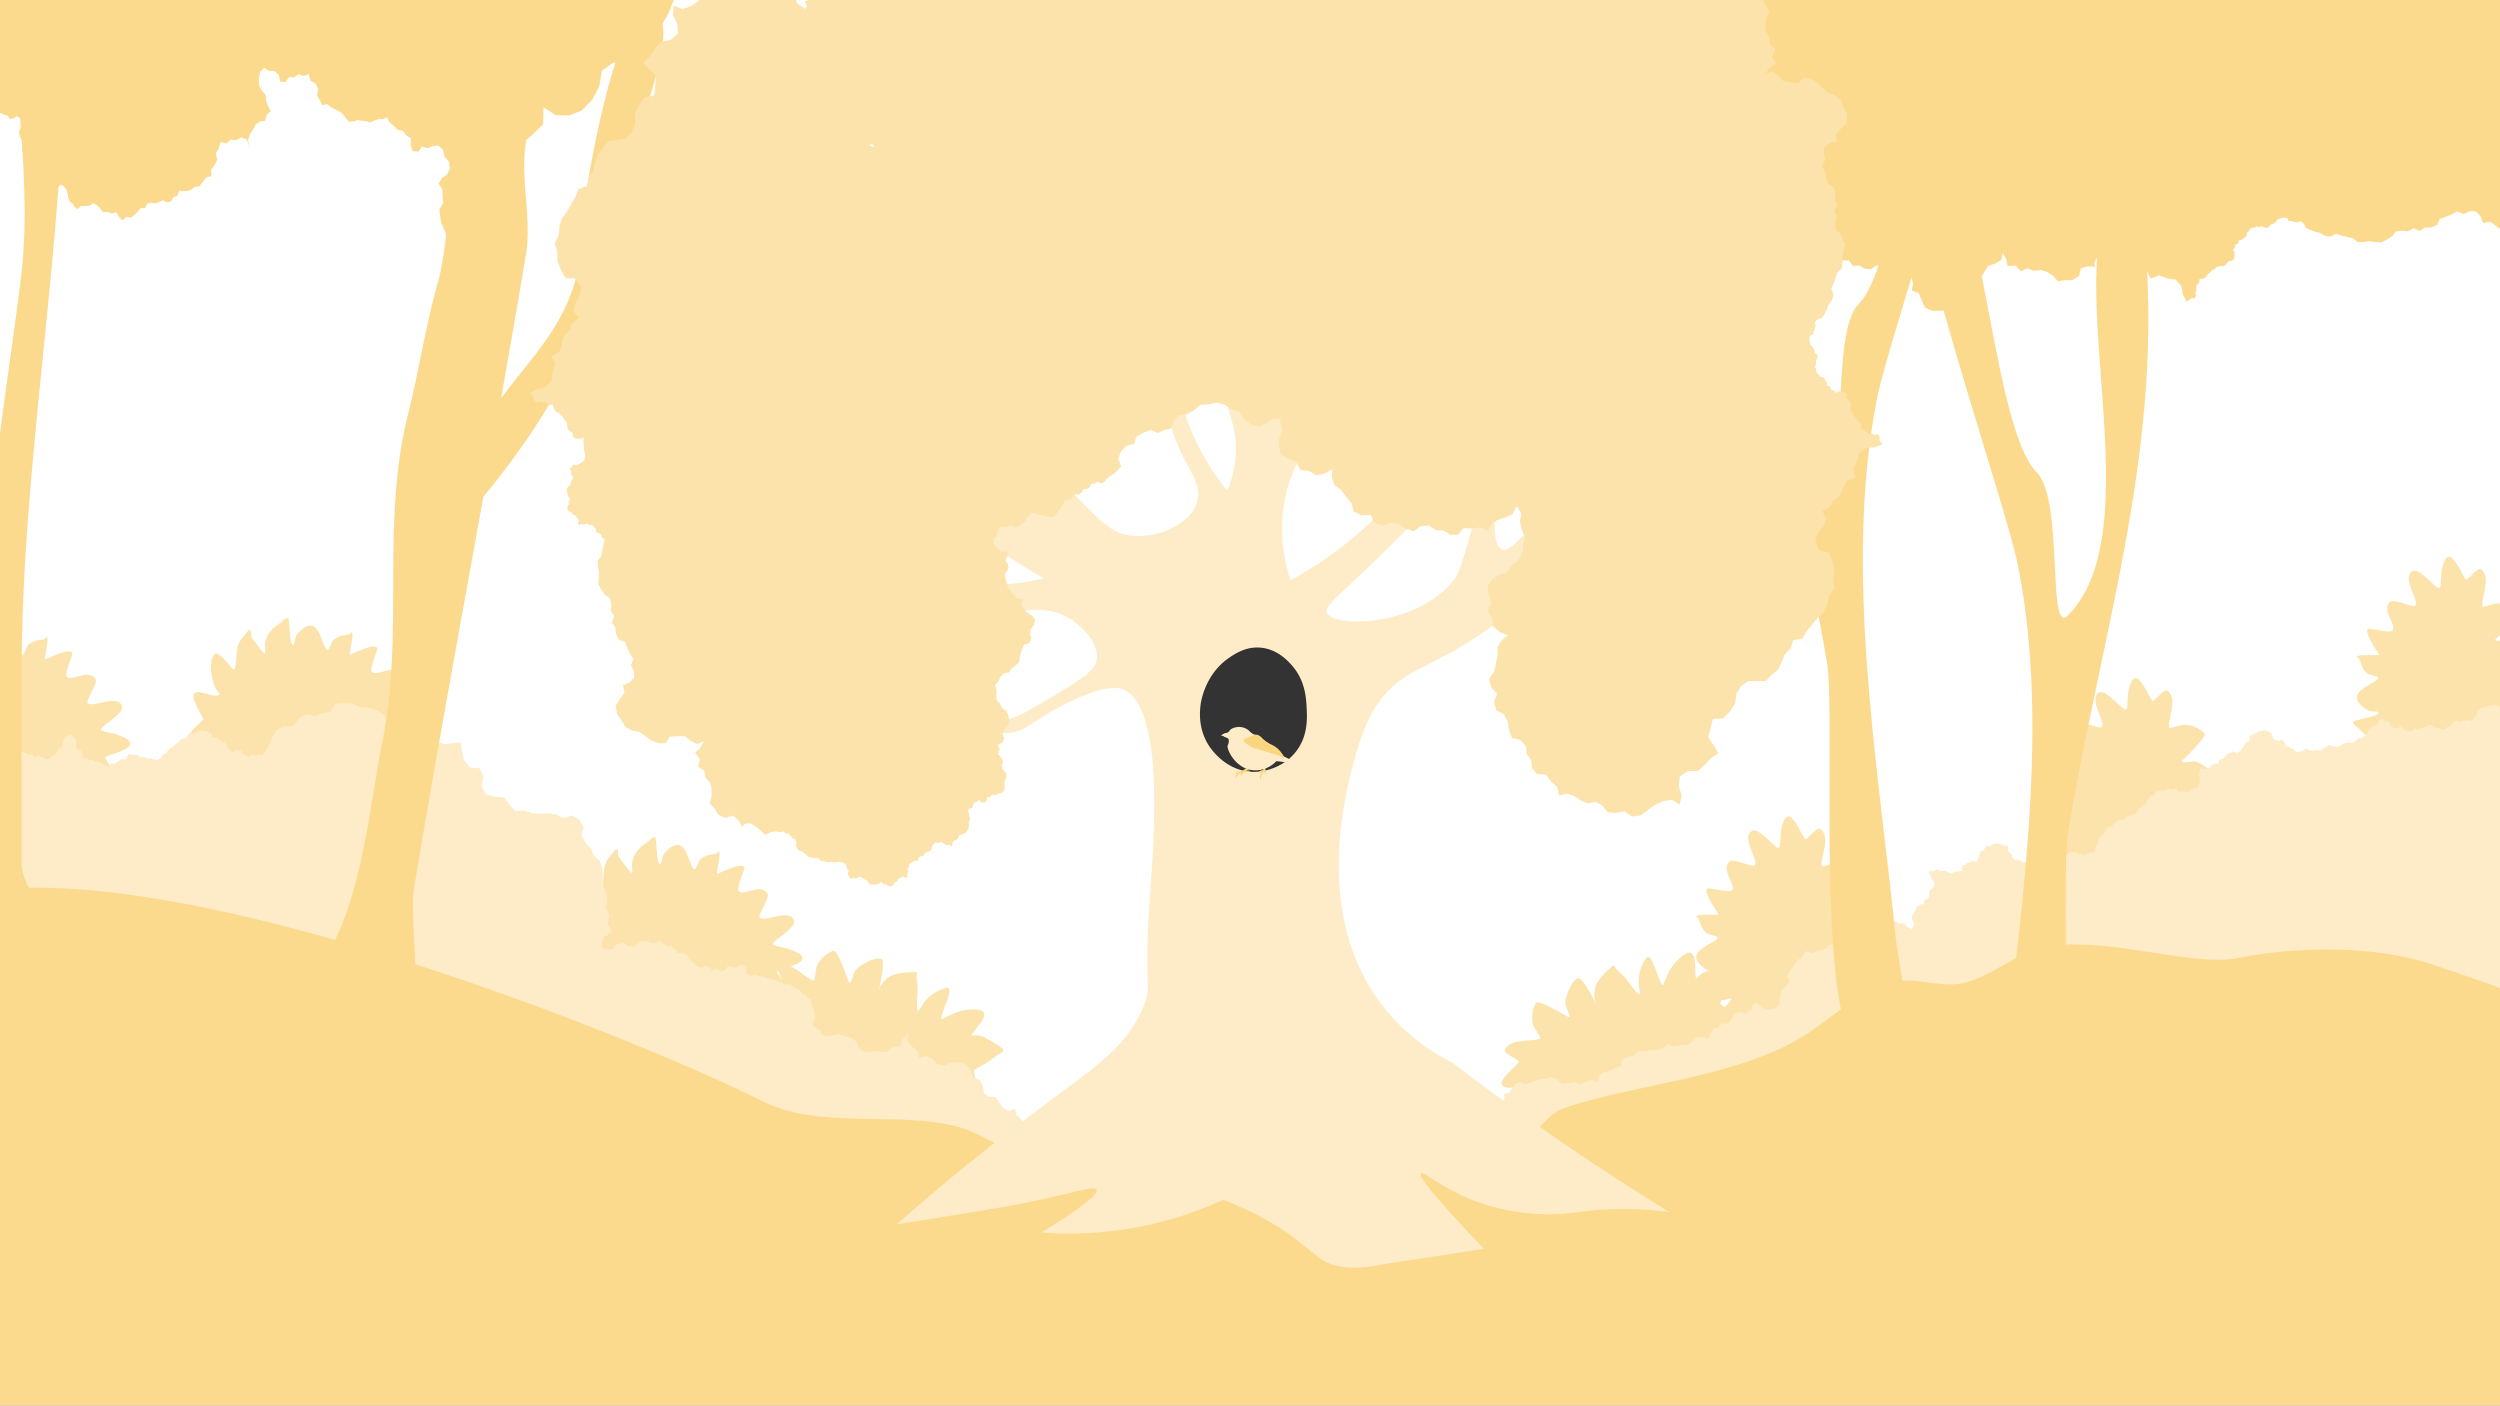 <svg id="Layer_1" data-name="Layer 1" xmlns="http://www.w3.org/2000/svg" viewBox="0 0 1366 768"><rect x="0" y="0" width="1366" height="768" fill="#333333" stroke="none"/><defs><style>.cls-1{fill:#fff;}.cls-2{fill:#fce3ab;}.cls-3{fill:#fdecc7;}.cls-4{fill:#fbda8e;}.cls-5{fill:#fbd680;}</style></defs><path class="cls-1" d="M-1.87-.56V770H1368.68V-.56ZM685,426c-18.26-.81-33.58-20.43-32-40,1.24-15.35,13-31.89,30.9-33.39,18.17-1.51,32.9,13.24,36.1,28.39C724.57,402.63,706,426.93,685,426Z"/><path id="path36889" class="cls-2" d="M939.82,548.29c2.72,2.43,5.93,4,8.46,6.65,7.59,7.94-7.57,5.27-10.42,8.91-.83,1.06,2.14,1.63,3.17,2.5,3.56,3,10.27,11.68,8.51,16.6-1.24,3.45-13.53-4.15-13.39-3,1,8.15,6,10.9,2.78,20-.38,1.07-.12,2.72-1.14,3.2-1.32.63-1.58-2.65-2.89-3.29-2.92-1.43-6.49-3.68-9.58-4.79-1.71-.61,1.27,3.41,1.77,5.15,1.34,4.72,0,9-2.45,13.13-1,1.62-1.35,4-3.06,4.78-.78.36-7.74-15-8.89-11.77-.33.92,1.11,4.16.68,5.67-5.29,18.56-15.61-1.94-18.82-.42-.54.25,0,5.35-.41,6.17-1.45,3.24-3.68,4.48-6.33,6.32-.49.34-.71,2-1.12,1.86-1.34-.48-3.39-10-4.05-11.39-.34-.73-8.57,10.93-12,9.68-1-.35-.86-12.5-2.94-13.25-3.77-1.35-8.68,9.19-14.65,5.6-2.43-1.47-.15-13.16-1.85-13.77-3.58-1.28-12,11.08-17.37,6.88-3.71-2.92,5.57-15,4.68-16.85-.47-1-7.05,1-8.1,1.17-20.13,2.42-4.06-9.19-.5-13.74.75-.95-8.32-4.49-7.66-6.36,2.52-7,14.87-4.36,19.52-6.55.21-.1-3.74-6.38-3.88-6.82a15.86,15.86,0,0,1,1.36-12.61c1.11-2.12,16.78,7.36,17.58,7.65,2.34.84-1.41-4.81-1.45-7.29-.05-3.84,3-12.06,6.77-13.84,2.16-1,8.77,11.53,9.91,13.94a13.68,13.68,0,0,1,0-10c1.79-5,10.06-11.4,9.94-11.34-1.28.6,4.67,5.72,4.71,5.75,1.78,1.73,7.21,9.81,8.92,10.43.88.31-.13-4.21-.17-4.58a21.83,21.83,0,0,1,4.11-15.25c3.13-4,6.72,14.16,9.08,15,.1,0,2.92-8.39,6.73-12.49,13.89-14.93,9.93,5.51,11.38,8.59.15.33,2.46-3.33,7.36-4.14,15.24-2.5,11.32-1.89,9.84,5.34-1.1,5.32-2.47,8.13-4,12.55Z"/><path id="path36891" class="cls-2" d="M986.88,573c-3.07,1.95-5.47,4.6-8.71,6.31-9.72,5.11-3-8.73-5.71-12.48-.79-1.08-2.15,1.62-3.27,2.37-3.88,2.6-14.05,6.67-18.3,3.62-3-2.14,7.71-11.87,6.55-12-8.1-1.3-12.14,2.8-20-2.81-.93-.66-2.58-.87-2.77-2-.23-1.44,3-.78,4-1.87,2.17-2.41,5.32-5.22,7.24-7.89,1.05-1.48-3.63.29-5.44.28-4.91,0-8.68-2.45-12-6-1.29-1.38-3.44-2.39-3.75-4.26-.14-.84,16.51-3.33,13.76-5.31-.8-.57-4.31-.08-5.64-.9-16.39-10.18,6.16-14.47,5.58-18-.1-.59-5.14-1.51-5.83-2.09-2.72-2.29-3.3-4.77-4.33-7.83-.19-.55-1.73-1.23-1.48-1.58.83-1.16,10.54-.51,12.06-.76.8-.14-8.16-11.25-6-14.26.61-.84,12.26,2.62,13.55.82,2.33-3.25-6.45-10.87-1.35-15.62,2.07-1.94,12.69,3.47,13.74,2,2.22-3.1-7.35-14.61-1.84-18.6,3.83-2.77,12.87,9.47,14.91,9.13,1.09-.18.94-7.07,1.11-8.1,3.21-20,10-1.39,13.34,3.29.71,1,6.61-6.78,8.22-5.62,6.07,4.35.11,15.5.94,20.57,0,.23,7.16-1.84,7.62-1.86a15.89,15.89,0,0,1,11.76,4.77c1.72,1.66-11.7,14.11-12.2,14.81-1.44,2,5,0,7.42.61,3.7,1,10.77,6.19,11.44,10.31.39,2.35-13.49,5.26-16.13,5.7a13.59,13.59,0,0,1,9.59,2.69c4.31,3.09,8.2,12.8,8.18,12.67-.23-1.39-6.79,2.93-6.83,2.95-2.15,1.24-11.42,4.24-12.47,5.71-.55.76,4.08,1,4.44,1.1a21.83,21.83,0,0,1,13.53,8.14c3,4.11-15.45,2.57-16.92,4.61-.06.08,7.27,5.11,10.17,9.91,10.54,17.45-8,8-11.39,8.58-.36,0,2.53,3.28,2,8.21-1.78,15.34-1.29,11.4-7.83,8-4.82-2.51-7.15-4.6-11-7.34Z"/><path id="path36893" class="cls-2" d="M1176.57,497.46c-3.08,2-5.48,4.61-8.72,6.31-9.71,5.12-3-8.72-5.7-12.47-.79-1.09-2.15,1.62-3.27,2.37-3.88,2.59-14.06,6.66-18.3,3.61-3-2.13,7.7-11.86,6.55-12-8.1-1.29-12.14,2.81-20-2.81-.92-.66-2.58-.86-2.76-2-.24-1.44,3-.79,4-1.87,2.17-2.42,5.32-5.23,7.23-7.9,1.06-1.48-3.62.29-5.44.29-4.9,0-8.68-2.46-12-6-1.29-1.39-3.44-2.4-3.75-4.26-.14-.84,16.52-3.33,13.76-5.31-.8-.57-4.31-.08-5.63-.9-16.4-10.19,6.15-14.48,5.57-18-.09-.58-5.13-1.5-5.83-2.09-2.71-2.28-3.29-4.77-4.33-7.82-.19-.56-1.73-1.24-1.48-1.59.84-1.15,10.55-.51,12.07-.76.8-.13-8.16-11.25-6-14.25.6-.84,12.25,2.61,13.54.82,2.34-3.26-6.44-10.87-1.35-15.63,2.08-1.94,12.69,3.47,13.74,2,2.23-3.1-7.35-14.6-1.83-18.59,3.82-2.77,12.87,9.46,14.91,9.13,1.09-.18.94-7.07,1.1-8.11,3.21-20,10-1.39,13.34,3.29.72,1,6.61-6.77,8.22-5.61,6.07,4.35.11,15.49,1,20.57,0,.22,7.15-1.85,7.62-1.87a15.86,15.86,0,0,1,11.75,4.78c1.73,1.65-11.69,14.1-12.19,14.8-1.45,2,5,0,7.41.61,3.71,1,10.77,6.19,11.45,10.31.39,2.36-13.5,5.27-16.13,5.7a13.63,13.63,0,0,1,9.58,2.69c4.32,3.1,8.2,12.81,8.18,12.68-.23-1.39-6.78,2.92-6.83,2.95-2.14,1.23-11.41,4.23-12.47,5.71-.55.75,4.08,1,4.45,1.09a21.94,21.94,0,0,1,13.53,8.14c3,4.11-15.46,2.57-16.92,4.61-.06.09,7.26,5.12,10.16,9.91,10.54,17.45-8,8-11.39,8.58-.35.06,2.53,3.28,2,8.21-1.78,15.34-1.29,11.41-7.83,8-4.82-2.51-7.14-4.6-11-7.34Z"/><path id="path36748" class="cls-2" d="M1347.84,431.16c-3.08,2-5.48,4.61-8.72,6.31-9.72,5.12-3-8.72-5.71-12.47-.78-1.09-2.15,1.62-3.26,2.37-3.89,2.59-14.06,6.66-18.31,3.62-3-2.14,7.71-11.87,6.56-12.05-8.1-1.3-12.14,2.8-20-2.82-.92-.66-2.58-.86-2.76-2-.24-1.44,3-.79,4-1.87,2.17-2.41,5.32-5.23,7.23-7.9,1.06-1.47-3.62.29-5.44.29-4.9,0-8.68-2.45-12-6-1.29-1.38-3.44-2.39-3.75-4.26-.14-.84,16.52-3.33,13.76-5.31-.8-.57-4.31-.08-5.64-.9-16.39-10.19,6.16-14.48,5.58-18-.09-.58-5.13-1.5-5.83-2.09-2.71-2.28-3.29-4.77-4.33-7.82-.19-.56-1.73-1.23-1.48-1.58.84-1.16,10.54-.52,12.07-.77.79-.13-8.16-11.24-6-14.25.6-.84,12.25,2.62,13.54.82,2.34-3.25-6.45-10.87-1.35-15.63,2.08-1.93,12.69,3.47,13.74,2,2.22-3.09-7.35-14.6-1.84-18.59,3.83-2.77,12.88,9.46,14.92,9.13,1.09-.18.94-7.07,1.1-8.11,3.21-20,10-1.38,13.34,3.3.72,1,6.61-6.78,8.22-5.62,6.07,4.35.11,15.49,1,20.57,0,.23,7.15-1.85,7.62-1.86a15.87,15.87,0,0,1,11.75,4.77c1.73,1.65-11.69,14.11-12.19,14.8-1.45,2,5,0,7.41.61,3.71,1,10.77,6.2,11.45,10.31.39,2.36-13.5,5.27-16.13,5.7a13.63,13.63,0,0,1,9.58,2.69c4.32,3.1,8.2,12.81,8.18,12.68-.23-1.39-6.78,2.93-6.83,2.95-2.14,1.23-11.41,4.23-12.47,5.71-.55.76,4.08,1,4.45,1.1a21.88,21.88,0,0,1,13.53,8.13c3,4.11-15.46,2.58-16.92,4.61-.06.09,7.26,5.12,10.16,9.92,10.54,17.45-8,8-11.39,8.57-.35.06,2.53,3.28,2,8.21-1.78,15.35-1.29,11.41-7.83,8-4.82-2.51-7.15-4.61-11-7.35Z"/><path id="path30702" class="cls-3" d="M1388,390.93l-2-.05-1.91-.49-2,.32-1.87-.82-2.29.26-2-1.22-1-1.92-1-1.92-2.08.66-1.9-1.07-2.06.37-1.5,1.48-1.76-1-2-.36-1.92.52-2,.29-1.95.64-2,.66-1,1.81-.82,1.89-1.34,1.56-1.44,1.49-2.08-.61-2.06.65-2.17.44-2-.94-1.58,1.4-1.35,1.62-1.94.72-1.51,1.41-2-.62-2-.25-1.87-1.22-2.12-.7-2,1-2.09.74-2,1.13-2.12-.79-1.54,1.58-2.2.12-2.12-1.07-1.45-1.88-2.1,1.13-2.41-.08-1.3-1.68-1.06-1.85L1303,394l-1.26-2-1.54,1.43-.69,2-1.79,1-1.83.89-1.44,1.39-.85,1.82-1.57,1.24-1.26,1.53-2.07.11-1.6,1.35-1.73,1.27-2.1-.39-2,.4-1.78.87-1.74,1.05-2,0-1.07-.21-.91-.6-1.16-.2-.92.76-1,.23-.66.84-1,.32-.61.89-1.09.17-.92-.62-1,.35-.94.4-1,.09-.92-.44-1.1-.1-.64-.89-1.09.2-.91.61-.89.69-1.11.14-1.17.33-1.18-.3-1-.62-.63-1-1.09-.24-1-.38-1-.76-1.19.31.14-1.19-.51-1.08-.72-.91-.83-.8-1.13.8H1244l-1.14-.67-1.06-.78-.07-1.29-.54-1.18-1.07-.69-1.06-.71-1.12-.23-1.13-.29-1,.62-1.21-.06-1.08.41-.78.85-1.13.25-1,.59-1.17.4-.45,1.15.14,1.15-.47,1.06-1.22.09-.73,1-.61,1-.36,1.06-.9.75-.48,1.06-1,.54-.95.64-1.08-.59-1.17-.39-.9,1h-1.33l-1,.52-.65.92-.87.7-.53,1-1.2.21-1.14.41-.11,1.27-.87.93-1.19-.15-1,.58-1.22.23-.65,1.05-1.11.48-1.13.45-1.32,0-.89-1-.92.89-.06,1.28-.68,1.13.45,1.24.38,1.25-.72,1.1.39,1.16-.23,1.2-.5,1.18-.81,1-1.31.05-1.09.75-.84,1-1.12.67-1.23-.71-1.33.51-1.22-.52-1.26.38-1.08-.7-.59-1.13-1.16.25-1.1.49-1.06-.71-1.26.18-1.07.51-1,.68-1.18-.42-1.19.33-1.31-.16-1.17.62-.19,1.33-1,.89-1.21-.13-.92.8-.41,1.09-.88.75-.05,1.22-.91.79-1.1.32-.83.79-.84.71-.86.69-.43,1-.72.86-.76.81-1,.55-1.06.34-1.12.11-1.25.7-.84,1.16-1.25.89-1.5-.33-1.45.19-.93,1.14-1.2.72-.79,1.15-1.25.68-1.35.41-1,1-.55,1.33-.78,1.17-1.27.59-.57,1.33-1.31.6.41,1.64-.44,1.64-1.22,1.29v1.77l-1.25,1.13-1.64.32-1.64.33-1.26,1.1-1.44-.93-1.69.22-1.35-.95-1.65-.12-1.8-.16-1.43,1.08-1,1.33-1.09,1.28-1.65-.33-1.62-.41-1.56.57-1.66.29-.82-1.62-.68-1.67-1.83-.13-1.69-.71-1.64.22-1.64-.33-1.38.9-1.54.63.13,1.89-1.32,1.35-1.37,1.17-1.8.22-1.47-.8-1.46-.83-1.82.11-1.36-1.22-.36-1.91-1.7-.95-.47-1.76.5-1.76-1.61.13-1.55-.45-1.46-.6-1.54-.39-1.62.13-1.39.84-1.48.54-1.58.19-.9.95-.26,1.27-1.36.19-.78,1.11-.52,1.09-.36,1.16-.3,1.19-.69,1-1.39.36-1.29-.6-1.06.83-1.32.37-1,1.06-1.44.36-.59,1.35.18,1.47-1.15.37-1.18.15-1.2,0-1.11.5-1.2.48-1.28-.15-1-.74-1.17-.47-1.3-.05-1.22.5-1-.86-1.25-.38-1,.69-1.2.28-1.23.06-1.09.55,1,.87.17,1.28.42,1.16.81.93.68,1.16.26,1.33-.48,1.26-.8,1.07-1.19.65-.23,1.34-.23,1.2L1054,490l-.72,1.21-1.4.25-.74,1.2.47,1.34-1.35,0-1.26.41-1,.9-1.13.66-.14,1.31-.75,1.09-.68,1.09-.59,1.13-.17,1.27.46,1.2.55,1.12.35,1.2-.73,1-.64,1.1-.28,1.26.08,1.28.61-.74-.2-.93-.6-.63-.36-.79-.8-.19-.75-.32-.71-.44-.38-.75-.83-.2-.5-.69-.87-.11-.68.55-.64-.46-.79.07-.43-.67-.76-.2-.75.2-.48.58-.64.45-.77-.09-.59-.6-.83-.07-.7.34-.76.22h-.81l-.51-.62-.58-.43-.56-.46-.54-.66-.81-.21-.74.31-.77.24-.47.48-.45.52-.62.29-.44.55-.65.17-.65.16-.67.12-.62.29-.42.58-.11.7-.55.42-.48.51-.66.2-.65.21-.49.49-.64.28-.72.25-.78,0-.59.46-.63.45-.58-.54-.73-.3-.78.19-.79,0-.54.57-.19.76-.83-.09-.61.59-.75.28-.25.76-.33.65-.22.68-1.49.91-1.76.08-1.25,1.31-1.78.21-1.74.7-.81,1.67-1.69.44-1.66.52-1.95.14-1.57,1.19-1.95,0-1.69-1-1.54,1.08-.74,1.73-1.26,1.39-1.78.6-.62,1.74-1.51,1.07L979.5,529,978,530l-.64,1.77-.86,1.68,1,1.67.07,1.93-1.48,1-.93,1.55-1.59,1-.58,1.77.2,1.84-.87,1.62.07,1.77-.43,1.73-1.38,1.32-1.83.57-1.85.17-1.86.21-1.69-.68-1.52-1-1.15-1.65-2-.18-1.17,1.55-.24,1.93-1.74.8-1.25,1.45-1.91-.32-1.85-.58-2,.41-1.44,1.4-.4,1.71-1.19,1.29-1.18,1.42-1.85.11-1.72.15-1.19,1.25L938.4,562l-1.8-.08-1.13,1.37-.83,1.57-.59,1.82-1.72.84-1.61-1.21-1.93.56-1.91-.15-1.57,1.1-1.41,2.25-2.48,1-2.57-.36-2.45.84-2.76.11-2.39-1.37-1.87,2-2.44,1.16-2.4.36-2.42,0-2.37.58-2.43,0-2.68,0L893,576.53l-2.34.66-2.33.68-2.19,1.84-.55,2.8-2.55.9-2.41,1.21-2.66.9-2.7.75-2.09,2.11-.26,3-2.51-1.26-2.71.71-2.45,1-2.56.56-2.45-1.23-2.66.66-2.59.35-2.53-.66-2.16-2.15-2.88-1-2.83,1-2.95.38-2.71.64-2.59,1-2.78,1-2.76-1-2.85.74-1.59,2.48L824.77,597l-2.88.7.18,3.1L819.84,603l-1.8,2.25-2.53,1.39-2.26,1.83-1.59,2.42-.74,2.78-.47,2.84,1.25,2.76L810.52,622l-.39,2.78.52,2.77-3-.3L805.11,629l-2.92,0-2.63,1.27-1.94,2.34-.46,3-1.56,2.73-3,1-1.51-.09-1.5.28-1.36.66-1.17,1-1.55-.1-1.19-1-1.49.13-1.46-.24-1.46-.77-1.65-.06-1.5.63-1.17,1.15-1.38.71-.61,1.45-1,1.19-1.46.48L770,645.79l-1.4.88L768,648.2l-.28,1.63-1.56.58L765,651.66l-1.58.66-1.64-.44-1,1.59.5,1.83.73,1.59,1.25,1.25L762,659.47l-1.75.56.31,1.83-.75,1.7-1.1-1.08-1.17-1-1.11-1.1-1.36-.74-1.62,0-1.34-.89-1.52-.19-1.51-.29L748,659.57l-1.54.55-1.65.5-1.52-.79-1.7.35-.76,1.55-1.47.75-1.61-.38-1.51.6-1.41.78-1.2,1.27.07,1.74-.39,1.76-1.62.75.73,1.56-.5,1.65-1.46.54-1.36.79-.85,1.31L727.17,676l-1.62-.2-1.52-.6-1.73.21-1.15,1.31,6-2,5.56-3.08,6.09,1.71,5.9,2.26,5.41,3.31,6.33.11,6-1.34,5.91-1.59,5.51-4.46,6.41-3.05-1.83-7.27,3.27-6.74,6.15-2.21,5.36-3.71,6.34-2.12,6.56,1.25,5.41,3.2,2.59,5.72h6L826,658.4l5,3.19,5.93-.26,5.76,1.06,4.39,3.89.84,6.63,5.07,4.36,4.58,4.79,6.59.75,5.91-2.27,6.1,1.74,5.19,4.07,6.48-1.28,6-1.25,5.88-1.71,3.64-5.13,5.51-3.05,3.27-5.08,4.17-4.39,5.2-3.06,4.78-3.69,6.53-2.55,7-.62,1.2-7.46,6.23-4.28,7.41,2,4,6.54,6.46-3.52,7.37.18,3.65,5,4.49,4.33,2.75,5.64,4.31,4.57,4.61,4.37,3,5.6,5.26,3.41,4.9,3.93,5,5.72,7.59-.19,4.86,4.91,5.91,3.58,5.48-4.4,6.7-2.1,6.32-4.42,7.34,2.36L1059,687l5.44-.76,4.37,3.86,5.79-.76,3.49,4.27,5.51.31,4.87,1.47,5.07.34,4.15-3.4,2.44-4.78,4.94-1.85,5.21-.93,5-2.22,3.78-3.89,1.46-5.13,1.18-5.21,4.79-.21,4.24,2.24,3.61-3.68,5.12.63,4.85,0,3.61,3.21,4.5,1.23,4.53-1.1,4.29,1.84,4.31,1.82,4.9-1.53,4.36,2.71,4.67-1.46,3.36-3.55,4.86.57,4.54-1.77,4.76-3,3.54-4.37,5.31,1.84,5.64-.05,5.16-1.47,4.53-2.91,1.45-5.21,3.26-4.32,5.26,3,6-.06,6.14-1.42,3.4-5.29,5,3.39,1.4,5.83,5.55,1,5.15,2.34,3.67,2.71,3.74,2.64,3.94,2.55,4.67.55,4.19,1.87,3.6,2.87,4.07,2.25,4.63.49,4.22,2.47,4.88.15,4.87,2,4.58-2.58,3.52,3.75,5.14.1,2.93,3.77,3.86,2.83,1.12-2,.54-2.23,1.32-1.9,1.9-1.3,2.17-1.53,2.55.79,1.4-1.93,1.53-1.83,2.11-.77,2-1,1.8-1.32,1.84-1.25,1.34-2.19-.37-2.54,2.48-.6,1.62-2-.34-2.42-.22-2.42,2.36-1.22.74-2.54.71-2.21,1.22-2,1.12-2.28,2.48-.6,1.9-1.31,1.63-1.64.59-2.26,1.4-1.87.46-2.73,2.44-1.31,2.45-.49,2.49.12,2.53.08,2.33-1,2.42-.53,2.42-.49,2.73-.28,2.08,1.77,2.57.9,2.45-1.19,2.59,1.37,2.08,2.06,2.91.06,2.88-.43,1.88,2.28-.32,3,1,2.53,1.38,2.37,2.22,1.13,2.37.8,2.44.51,2.5.06,1.19-2.42,2.14-1.67,2.81.79,2.38-1.69,2-1.13,2.26-.53,1.73-1.56,2.18-.83,2.5.56,1.93-1.67,1.75-1.83,2.52.16,1.49-2.32,2.26-1.6.14-2.76,1.13-2.51-1.3-2.4.2-2.74-1.57-2.2-.44-2.66-1.18-2.17-1.89-1.57-1.31-2.12-2.11-1.31-.53-2.65,0-2.7-2.74-.7-1.82-2.16-1.35-2.08-.94-2.3,1-2.29.16-2.5-.86-2.5,1.36-2.26-1.4-2-.55-2.37-.18-2.61-1.27-2.29h-2.8l-1.87-2.07.1-2.51-1.33-2.14-2.08-1.32-1.29-2.1,2.37-1.49.33-2.78.85-2.59-1.21-2.44-.68-2.47,1-2.37,1.62-2,0-2.58-1.2-2.19-2-1.43-2-1.6-.74-2.45-.59-2.6.73-2.57-2.16-1.59-1-2.49,1.25-2.46.37-2.75-.48-2.85-2.14-1.94,1.14-2.48,2.56-1,.19-2.81,2.33-1.6-.64-2.55.92-2.47-.27-2.62,1.28-2.3-.33-2.78-.61-2.74-2.54-1.19-2.42-1.41.9-2.28-1-2.21-1.67-1.52-1.47-1.7-.83-2,.15-2.16,1.22-2-.78-2.21-2-.65-1.46-1.55-2.06-.45-1.74-1.16-2.26-.24-2.26.3-2.19-1.05-.87-2.27-.16-2-1.35-1.49-.74-1.82.22-2,.14-2.18-1.31-1.76,1.14-1.71.93-1.84-.86-1.78-1.34-1.43-1-1.73-.41-1.92.64-1.85.15-1.95-.49-1.94.46-2-.58-2.09-.35-2.15-.18-2.37,1.64-1.72,1.77-1.21,1.84-1.1,1.5-1.61.66-2.09,1.8-1.59V429l1.57-1.55,1.08-1.93v-2.36l-1.68-1.65-1-2-.34-2.17.74-2.07-.84-2-1-1.93.46-2.13-1.42-1.52-.79-1.93-.47-2-1.2-1.71-1.72-1-1.58-1.25-2.13-.66-.84-2-1.47-1.39-1.34-1.49-.88-1.88-1.55-1.35h0"/><path id="path36895" class="cls-2" d="M311.71,512.82c-1.43-3.35-3.65-6.15-4.81-9.62-3.47-10.42,9.09-1.54,13.23-3.61,1.2-.6-1.25-2.38-1.8-3.61-1.94-4.25-4.3-15-.6-18.64,2.59-2.59,10.45,9.53,10.82,8.42,2.6-7.79-.8-12.44,6-19.25.8-.8,1.27-2.41,2.4-2.41,1.46,0,.29,3.07,1.21,4.21,2,2.54,4.29,6.1,6.61,8.42,1.29,1.29.31-3.62.6-5.41.81-4.84,3.83-8.17,7.82-10.83,1.58-1.05,2.92-3,4.81-3,.86,0,.61,16.83,3,14.43.69-.69.78-4.24,1.81-5.41,12.71-14.53,13.28,8.42,16.84,8.42.59,0,2.32-4.82,3-5.41,2.69-2.31,5.24-2.48,8.42-3,.58-.1,1.5-1.51,1.8-1.2,1,1-1.2,10.48-1.2,12,0,.8,12.42-6.23,15-3.61.74.73-4.56,11.67-3,13.23,2.83,2.83,11.77-4.6,15.64,1.2,1.57,2.36-5.49,12-4.21,13.23,2.69,2.7,15.6-4.88,18.64,1.21,2.11,4.22-11.43,11.16-11.43,13.23,0,1.11,6.83,2.07,7.82,2.41,19.25,6.41-.24,10-5.41,12.63-1.09.54,5.61,7.62,4.21,9-5.28,5.28-15.31-2.41-20.45-2.41-.23,0,.66,7.36.6,7.82a15.88,15.88,0,0,1-6.62,10.83c-1.91,1.43-12-13.83-12.63-14.44-1.75-1.75-.78,5-1.8,7.22-1.59,3.5-7.86,9.63-12,9.63-2.39,0-3-14.18-3-16.85a13.61,13.61,0,0,1-4.21,9c-3.75,3.75-14,6-13.83,6,1.41,0-1.79-7.17-1.81-7.22-.87-2.31-2.32-12-3.61-13.23-.66-.66-1.68,3.86-1.8,4.21a21.85,21.85,0,0,1-10.23,12c-4.53,2.27,0-15.67-1.8-17.44-.08-.08-6.23,6.34-11.43,8.42-18.93,7.57-6.62-9.22-6.62-12.63,0-.36-3.64,2-8.42.6-14.84-4.24-11-3.12-6.61-9,3.26-4.35,5.7-6.31,9-9.63Z"/><path id="path36897" class="cls-2" d="M111.17,393c-1.43-3.36-3.65-6.15-4.81-9.62-3.47-10.42,9.09-1.54,13.23-3.61,1.2-.6-1.25-2.39-1.8-3.61-1.94-4.25-4.3-14.95-.6-18.65,2.59-2.59,10.45,9.53,10.82,8.42,2.6-7.78-.8-12.43,6-19.24.8-.81,1.27-2.41,2.4-2.41,1.46,0,.29,3.07,1.21,4.21,2,2.54,4.29,6.1,6.61,8.42,1.29,1.28.31-3.62.6-5.41.81-4.84,3.83-8.17,7.82-10.83,1.58-1.05,2.92-3,4.81-3,.86,0,.61,16.84,3,14.44.69-.69.78-4.24,1.81-5.41,12.71-14.53,13.28,8.42,16.84,8.42.59,0,2.32-4.83,3-5.42,2.69-2.31,5.24-2.47,8.42-3,.58-.1,1.5-1.51,1.8-1.21,1,1-1.2,10.49-1.2,12,0,.81,12.42-6.22,15-3.61.73.74-4.57,11.67-3,13.24,2.83,2.83,11.77-4.6,15.64,1.2,1.57,2.36-5.49,12-4.21,13.23,2.69,2.7,15.6-4.88,18.64,1.2C235.38,387,221.84,394,221.84,396c0,1.1,6.83,2.07,7.82,2.4,19.25,6.42-.24,10.05-5.41,12.63-1.09.55,5.61,7.62,4.21,9-5.28,5.28-15.31-2.41-20.45-2.41-.23,0,.66,7.36.6,7.82A15.88,15.88,0,0,1,202,436.33c-1.91,1.43-12-13.83-12.63-14.44-1.75-1.75-.78,5-1.8,7.22-1.59,3.49-7.86,9.62-12,9.62-2.39,0-3-14.17-3-16.84a13.58,13.58,0,0,1-4.21,9c-3.75,3.76-14,6-13.83,6,1.41,0-1.79-7.17-1.81-7.22-.87-2.32-2.32-11.95-3.61-13.23-.66-.66-1.68,3.86-1.8,4.21a21.85,21.85,0,0,1-10.23,12c-4.53,2.27,0-15.67-1.8-17.45-.08-.07-6.23,6.34-11.43,8.43-18.93,7.57-6.61-9.23-6.61-12.64,0-.35-3.65,2-8.43.61-14.84-4.25-11-3.12-6.61-9,3.26-4.34,5.7-6.3,9-9.62Z"/><path id="path36885" class="cls-2" d="M-55.51,395.62c-1.43-3.35-3.66-6.15-4.81-9.62-3.48-10.42,9.09-1.54,13.23-3.61,1.2-.6-1.25-2.38-1.81-3.61-1.93-4.25-4.29-14.95-.6-18.64,2.59-2.59,10.46,9.53,10.83,8.42,2.59-7.79-.8-12.44,6-19.25.81-.8,1.28-2.41,2.41-2.41,1.46,0,.29,3.07,1.2,4.21,2,2.54,4.3,6.1,6.62,8.42,1.28,1.29.3-3.62.6-5.41C-21,349.28-18,346-14,343.3c1.57-1.05,2.92-3,4.81-3,.85,0,.61,16.83,3,14.43.69-.69.78-4.24,1.8-5.41,12.71-14.53,13.29,8.42,16.85,8.42.59,0,2.31-4.82,3-5.41,2.7-2.31,5.24-2.48,8.42-3,.59-.1,1.5-1.51,1.81-1.2,1,1-1.2,10.49-1.2,12,0,.81,12.42-6.23,15-3.61.74.73-4.57,11.67-3,13.23,2.83,2.83,11.77-4.6,15.63,1.2,1.58,2.37-5.48,12-4.21,13.24,2.7,2.69,15.61-4.89,18.65,1.2,2.11,4.22-11.43,11.16-11.43,13.23,0,1.11,6.82,2.07,7.82,2.41,19.24,6.41-.25,10-5.41,12.63-1.09.54,5.61,7.62,4.21,9-5.28,5.28-15.31-2.4-20.45-2.4-.24,0,.66,7.35.6,7.81a15.88,15.88,0,0,1-6.62,10.83c-1.91,1.43-12-13.83-12.63-14.43-1.75-1.76-.78,5-1.8,7.21-1.59,3.5-7.86,9.63-12,9.63-2.39,0-3-14.18-3-16.84a13.67,13.67,0,0,1-4.21,9c-3.76,3.75-14,6-13.84,6,1.41,0-1.78-7.17-1.8-7.22-.87-2.31-2.33-11.94-3.61-13.23-.66-.66-1.69,3.86-1.8,4.21a21.89,21.89,0,0,1-10.23,12c-4.54,2.27,0-15.67-1.8-17.44-.08-.08-6.23,6.34-11.43,8.42-18.93,7.57-6.62-9.22-6.62-12.63,0-.36-3.64,2-8.42.6-14.85-4.24-11-3.12-6.61-9,3.25-4.35,5.7-6.31,9-9.63Z"/><path id="path36887" class="cls-2" d="M532,584.84c.51,3.61,1.94,6.88,2.16,10.54.66,11-9.19-.87-13.72.06-1.32.27.59,2.63.81,3.95C522,604,521.5,615,517,617.56c-3.18,1.83-7.64-11.91-8.28-10.94-4.52,6.85-2.45,12.22-10.79,17-1,.57-1.86,2-3,1.7-1.41-.38.51-3-.07-4.38-1.31-3-2.57-7-4.21-9.85-.91-1.57-1.23,3.43-2,5.08-2,4.46-5.81,6.9-10.35,8.43-1.79.61-3.6,2.15-5.43,1.66-.82-.22,3.77-16.42.83-14.72-.84.49-1.84,3.89-3.14,4.76-16,10.74-10.65-11.57-14.09-12.49-.57-.15-3.49,4.06-4.31,4.45-3.2,1.53-5.7,1-8.91.72-.59,0-1.84,1.07-2.05.7-.72-1.24,3.87-9.82,4.27-11.31.21-.78-13.6,2.8-15.46-.4-.51-.9,7.44-10.1,6.33-12-2-3.47-12.56,1.4-14.79-5.21-.91-2.69,8.39-10.13,7.49-11.69-1.9-3.3-16.33.68-17.7-6-.94-4.63,13.93-7.83,14.47-9.82.28-1.07-6.06-3.77-6.93-4.35-16.93-11.18,2.83-9.64,8.49-10.8,1.19-.24-3.45-8.81-1.73-9.8,6.47-3.74,14.16,6.28,19.13,7.61.23.06,1.27-7.27,1.45-7.71a15.89,15.89,0,0,1,9.19-8.74c2.22-.89,8,16.47,8.46,17.21,1.24,2.15,2-4.59,3.61-6.5,2.44-3,10.08-7.27,14.12-6.19,2.3.62-.77,14.47-1.46,17.05a13.6,13.6,0,0,1,6.4-7.62c4.6-2.66,15.05-2.2,14.92-2.23-1.36-.37-.13,7.38-.12,7.44.24,2.46-.85,12.14.06,13.71.47.81,2.63-3.29,2.83-3.6a21.89,21.89,0,0,1,13-9c5-1-4,15.14-2.77,17.31.06.1,7.66-4.51,13.22-5.17,20.24-2.42,4,10.62,3.12,13.91-.09.35,4-1,8.29,1.6,13.25,7.94,9.86,5.87,4.06,10.43-4.28,3.35-7.14,4.61-11.21,7Z"/><path id="path26360" class="cls-3" d="M-52.89,387.36l1.66.24,1.41.91,1.39.87,1.52.64,1,1.51,1.81.13,1.4.86,1.5.65.62,1.81.46,1.86,1.81.77,1.23,1.53,1.83-.74,1.9-.56,1.7,1,1.81.78-.66,1.86.54,1.91,0,2.08,1.6,1.33,1.47,1.22.57,1.83,1.34,1.3.85,1.66,1.85.5,1.88.33,1.49,1.25,1.2,1.5,1.88.71,1.65,1.18,1.94-.51,1.85-.75,2-.79,1.84-1L-7,413l1.4-1.85,1.4-1.51,1.6-1.29,2.09-.66,2,.91.89,1.87,2,.71,1.84.62,2,0,1.65-1.41,2.13.45,1.87.6,1.7,1,2.12-.1,1.39,1.6,1.78-1.15,2,.7,1.76,1.23,2.14.07,1.47-1.5,1.91-.83,1.05-1.52.71-1.71,1.85-.79.6-1.94.21-2,1.08-1.7,1.56-1.25L39,401l.47.86.62.76.75.62.82.54v1l-.21,1,.28,1-.51.91.62.84.58.87,1,.57,1.09-.24,0,1,.47.88.3.95-.22,1,.8.34.81.31.82.26.83.26.76.59.94-.2.8.35.72.49,1,.25.87-.5.72.64,1,.15.57.76.94.2.75.5.57.7,1-.09.92-.28.67-.69.42-.88.83.57,1-.06.72-.67.94-.28.68-.68.71-.64,1-.27,1,.27,1-.25.55-.81.23-.91.5-.79h.89l.89.14.88.07.89-.06.92.28,1,0,.69.68.45.87.76-.58.94.05.83.41.91,0,.78.51.91-.14.87,0,.83.26,1.22.27,1.14.49,1-.77,1-.66.69-1,.4-1.12,1.29,0,.91-.89.48-1,.62-.92,1.08-.33.8-.78,1-.48.68-.86.87-.6.9-.57.7-1,.92-.84,1.25-.07,1.23.18.4-1.09.85-.79.58-1.09,1.19-.31,1.21.43,1.12-.59,1.27-.16.68-1.09,1.18.08,1,.63,1.16-.41,1.11.53,1.08.64,1.23.28,0,1.33.84,1,1.22-.2,1,.68,1,.51,1,.52.67,1,1.25.15.8.83.46,1.06.42,1.08.91.71.89.7.83.73,1.06-.85,1.32-.33,1.35.12,1.22.56.74,1.07.74,1.06,1.11.66,1.23.42,1.14-.61,1-.84,1.15.66,1.31,0,1.29-.53,1.23.65.81-1,1-.82,2.21-3.93,1.6-4.22,2.48-3.94,4.11-2.17,5-.15,2.95-4,4.14-2.48,4.69,1.12,4.17-1.62,4.34-1,2.73-4.15,4.93-.42,4.53.27,4,2.1,4.49.1,4.25,1.44,3.79,1.86,2.67,3.29,3.49,2.43,4.23.56,4.22,1.16,4.3-.85,2.93,3.25,4,1.72,3.32,3.32,4.3,1.93,4.55-.72,4.63-.27.55,4.8,1.07,4.71,3.28,4.08,5.23.45,2.28,4.57-1.24,5,2.41,4.67,5.09,1.28,4.86.39,2.9,3.91,3.35,3.6,4.91-.38,4.06,1.42,4.29.37,4.29-.25,4.25.51,4.39,2.22,4.67-1.54,4.07,2.37,2.35,4.06-1.19,4.42,2.16,4,2.95,3.16,1.67,4,3.24,3,1.42,4.21.12,4.32-.05,4.32,1.84,3.91.7,4.27-.8,4.45,2.05,4-.89,4.84,2.25,4.39-4.2,2.61-1.65,4.65.52.82.48.84.93.33,1,0,.86.47.9-.38h.89l.85-.24.43-.79.54-.72.7-.55.72-.53.9.09.87-.24.75-.61.95.14.78.45.44.78.76.57.93-.14.95.11.77.57,1-.12.63-.77.8-.37.76-.41.29-.89.8-.48.83-.45.89.32h.86l.84.19.88-.19.88.16.67.64.91.11.94,0,.94.11.9-.46.39-.92.86.34.91-.09.45.78.55.7.87.31.36.85.89-.07.77.44.87-.23h.92l.46.81.78.49.81.3.4.76.3.8.68.49.85,0,.83.18.86-.35.83.4.59.81h1l0,1,.7.68.68,1.36,1.47.37.95,1,.65,1.23,1.33.71,1.37.61,1.61-.06,1.16-1.13,1.22.69,1.38.19.59,1.3,1.12.85,1.16-1,1.5.11,1.09,1.07,1.52-.11,1.32-.87.87-1.32,1.59-.51,1.48.82,1.43,0,1.29-.65,1.19-.89,1.49.12,1.54.76.58,1.62-.21,1.73,1.2,1.29,1.57.22,1.57-.34,1.69-.13,1.33,1,1.38.17,1.4,0,1.09,1,1.5,0,1.3.44,1.3.43,1.33.41,1.2.68,1.49,0,1.15.94,1.38.53,1.43-.39,1.3.55,1,1,1.22.69,1.26.57,1.37.71.85,1.28,1.08,1.08,1.45.45.71,1.55,1.62.53.53,1.49,0,1.59.95,1.21.48,1.46-.16,1.6.86,1.35-.29,1.47-.41,1.45-.82,1.39.33,1.58,3.48,2.06,2.36,3.26,4,0,3.86-1,3.62,1.22,3.73.77,2.91,2.6,1.53,3.6L473,575l4-.62,3.86.25,3.86.27,3-3,4.28-.36,1.28-4,3-2.86-.56,4,2.5,3.14,3.1,2.39.77,3.85,3.82-1.15,3.58,1.77,2.72,2.81,3.85.65,3.73-1.47,4-.34,4,1.1,2.51,3.35,1.41,3.73,3.6,1.72,1.81,3.31.5,3.73,2.83,2.1,3.51,0,1.89,2.75,1.89,2.75,3.13,2.15,3.69-1,1,3.44,2.72,2.36.33,3.79,1.51,3.5,2.85,2.87,4,.11,3.42-.4,3.44.32,2.91,2,3.54.26,2.88,2.56,3.86,0,3-2.13,3.65-.61,2.88,1.81,3,1.51,3.28,1.58,1.36,3.38,3.05,1,3,1.06,2.07,2.57,3,1.32,3.22.8,3.31-.25,3.09,1.26,2.38,2.33-7.73-1.39-7.33-2.8-7.38-3-7.95-.17-8.65-.65-7.6,4.2-6.32,5.65L570.84,652l-7.71-2.25-7.72,2.19-7.3-3-5.34-5.82-7.36-3.64-8.08-1.33-2.88-7.59-3.39-7.37-5.9,5.63-8.09-1.06-7.32,2.08-5.29,5.47-5.18,6-6.77,4-.69,7.78-1.91,7.58-6-6-8.21-2.09-8.14,1.09-7.74,2.71L445.55,663l-4.95,6.12-7.92,1.58-6.34,5-6.92-2.29-5.87-4.31-6.78,2.72-7.31.21-6.84-3.31-3.23-6.88-7.12-.91-7.1-1-6.42,4.6-7.91-.09-6.92-3-6.36-4L340.43,661l-7.6-2.37-4.54,5.91-5.86,4.6-3.57-6.5-1.46-7.27-3.78-6.64-6.77-3.55L302.3,639,300,631.65l-6.77-3.4-7-2.87L281,619.26l-8-.92-7.42-2.57-7.48,2.47-8.42,1.38-6.7-5.26-6.6,4.18-6.94,3.59-5.12-.53-3.28-4-4.66-1.06-4.72-.67-4-3.82-5.54.63L200,608.14l-2.74-4.25-5.51,1.16-3.67,4.27-5.33-1.06-4.54-3-4.64-1.71-4.93-.22-3.14-4-4.79-1.69H155l-5.61.8-4.33-3.71L141.91,590l-3.85-4.06-5.39-1.48-5.23,1.44L122,586l.21,6.09-4.14,4.47-3.14,4.82-4.79,3.19-5.69,2.67-4.18,4.7L95,608.07l-6.55.44-4.28-3.66-5.6.62-5-2.17-2.61-4.81L66,595.87l-1.21-5.43-2.93-4.14-3.73-3.46-3.9,4.22-5.75-.38-5.44.81-4.72-2.84-5.12,1.52-4,3.51-5.11-1.22-5.26.22L15.14,585l-5-1.44-3.68-3.73-5-1.52-5.14-.19-5.12.29-5.64-.76-4.15,3.88-5.1,1.27-5-1.54-4.86,1.5L-38,585.3l-1.91,4.9-4.34,3L-48.43,596l-4.46,2.34.9-2,.88-2-1.73-1.68.11-2.4-1-2.19.67-2.33L-55,584.51l-1.9-1.23,2.45.53,1.91-1.62,2.11-1.16.83-2.26,1.77-1.63.29-2.41-.64-2.18-.17-2.27-1.92-1.22-2.22.4-.41-2.24-1.85-1.31,0-2-.35-2-1.82-1.16-.56-2.09-.51-2,1-1.77.85-1.81-.36-2-.29-1.91-.43-1.87-1.68-1.27-.23-2.08.21-2-.75-1.91,1.33-1.55.58-1.94-.47-2.12.58-2.09,1.48-1.54,1.9-1-.43-1.86-.87-1.7-.56-2-1.82-1v-2.06l-1.54-1.36-1.47-1.29-.57-1.87.29-1.94L-60,513.2l0-2-1.14-1.64.07-1.87.23-1.86,1.49-1.23.81-1.74-.72-1.81L-61,500l-1.36-1.36-.48-1.85-1.13-1.7.43-2,.35-1.85.08-1.87,0-2.05-.58-2,1.89-1.14.52-2.14-.5-1.84-1-1.64-.73-1.76-.27-1.88-.77-1.86-1.92-.56-1.1-1.45-1.22-1.34-.33-1.93-1.52-1.21-1.73-.83-.94-1.67.15-2,.69-1.89-1.48-1.38-.86-1.84-.73-1.75.3-1.87-.83-1.69.11-1.88,1.16-1.81,2.15-.27,1.18-1.57,1.55-1.22-.82-2-.08-2.14,1.65-1.43.66-2.09.47-1.71-.48-1.71,1.19-1.35.19-1.78-.46-1.64-.2-1.69.2-1.68.27-1.68-.53-1.78-1-1.57.48-1.85-.55-1.82-.07-2,.53-1.95,1.41-1.53,2-.59.59-1.88,1.51-1.27,1.15-1.63v-2l-1.52-1.41-.79-1.92.19-2,.5-2,2-.34,1-1.82.86-1.65.71-1.72,1.85-.65,2-.1.57-1.95,1.55-1.31h0"/><path id="path26323" class="cls-4" d="M756.9-99.2l-1.17,4.82-4.2,2.67-1.44,4.57,1.18,4.64,1,4.63.14,4.73-1.22,4.9-4.16,2.86,4.14,3.1,5.15.5,4.83,2.7.88,5.47-2.16,4.72,1.58,5,2,4.45.82,4.82,5.1-.67,5.07-.94,4.07,3.15,4.06,3.18-1.9,5.16,1.94,5.13,3,4.34,4.52,2.7,2.72,4.06.91,4.79L791.85.61,790,5l1.79,4.15L793,13.52,796,17l3.21,3.17,1.74,4.34,3.49,3.12-1.15,4.87,2.91,4.08,2,4,2.06,4,1.62,4.21,2.77,3.56,4.11,2.88,2.61,4.3L826,60.87l4.24,2.59,4.93,1.05,5,.16,3.45-4.41,5.6.06,3.24,3,2,4,3.31,3.52,4.8-.39.35,4.32,2.46,3.57.9,4.29,3.12,3.08,3,3.8-.33,4.82,4.79.67L880,98.67l3.73,3,.82,4.71L883,110.64l-.22,4.52,1.52-.37,1.56-.08,1.51.86,1.61-.69.29-1.65,1.41-.94.54-1.52,1.3-1,1.64-.43.85-1.45,1.44.6,1.55.26,1.35-.42,1.19-.76,1.42,0,1.32-.56,1.55.19,1.52-.33,1.55.23,1.33.85,1.53.44,1.48-.56,1.59-.55,1.41.91,1.69-.48,1.1-1.37.94-1.51-.21-1.76,1.62-.37,1-1.36,1.73.21,1.21-1.26,1.59.53,1.63-.28,1.73-.32,1-1.45,1.57-.27,1.42-.77,1.51.59h1.6l1.25,1.18,1.62.55,1,1.43,1.58.73,1.58-.79,1.74.37,1.69-.17,1.51-.8,1.66.41,1.66.37,1.51,1.17v1.91l1.34.81,1.07,1.15,1.23,1.08,1.63.14.93,1.35.17,1.63-.16,1.65.78,1.47,1,1.2.93,1.29,1.13,1.12,1.23,1,1.55,2.85,2.52,2,3.42.21,2.32,2.53,2.25,2.15,2.29,2.11,1.15,3.11,2.9,1.61,2.94,1.19,2.52,1.92,2.67,1.89,3.28.14,3.39,0,3.13-1.31,3.15,1.2,2.71,2,3.64.13,2.11,3,3.4-.26,3,1.7,3.55.38,2.85-2.14,3.25.67,3.29.45,3.79.09,2.31,3,3.52.29,3,1.87.93,3.67-.72,3.71,3.78,1.37,1.59,3.7,1.8,4.29,4.3,1.8,4.32-.12,4.3.08,3.52-2.05,2.75-3,3.76-1.45,3.73-1.48,3.23-2.26,2.16-3.29-1.69-4,2.13-3.75,2.11-3.27,3.68-1.23,3.47-2,.74-4,1.95,3.45.75,3.9,4.33-.32,3,3.15,3.53-1.68,3.63,1.46,3.62-.55,3.51,1.08,3.26,2.23,2.68,2.92,3.89-.66,4,.07,3.58-2.33,1-4.16,3.88-1.15,4,.32-.53-1.74.48-1.75,1-1.43,1.52-.92,1.48-.58,1.53-.46,1.49-.6,1.58-.26,1.63-.48.64-1.58v-1.55l.51-1.47.61-1.38,1.22-.89.62-1.32.58-1.34,1.58-.45,1-1.3,1.56-.14,1.55-.17,1.44-1,1.68.54,1.26,1,1.59.31,1.59-.14,1-1.23,1.41-.42,1.33-.67,1.65,0,1.18-1.14,1.12-1.08.72-1.37,1.26-1.12,1.69,0,.69-1.48,1.36-.91.73-1.34.89-1.25,1.08-1.14.47-1.49,1-1.4,1.3-1.15,1.75-.27,1.7.42,1.81.08,1.06,1.46,1.62-.19,1.63,0,.18-1.61,1.14-1.16,0-1.67,1.26-1.11,1.51-.47,1.24-1,1.58.08,1.51-.45.71-1.33.7-1.33.54-1.45-.11-1.54,1.56-.3,1-1.26,1.5-.45.94-1.25,0-1.43-.79-1.21.27-1.44-.74-1.28.18-1.45,0-1.47,1.25-.84.7-1.34-1.55-.29-.88-1.3-1.5-.51-.66-1.44-1.21-1.17-.12-1.68.23-1.6.92-1.34-1-1.08-.32-1.41.68-1.38-.58-1.42-.32-1.46.63-1.36-.31-1.45-1-1-.79-1.47-.28-1.64,1.19-1.23.38-1.66,1.45-.53,1.43-.58.72-1.46,1.45-.74-1-1.17-1-1.17.53-1.5-.3-1.56-1-1.22.28-1.57.35-1.41,0-1.45-.65-1.33-.86-1.2-1.26-.76-1.24-.78-.75-1.41-1.56-.35-1.26-.85-1.54.07-.73-1.5.54-1.57-1-1.15-.94-1.21.59-1.57-.3-1.66,1.76-.29.94-1.5-.24-1.61-1.38-.83.73-1.4-.4-1.52.64-1.24.73-1.18-.25-1.52,1.06-1.14-.83-2.19-1.86-1.46-2-1.21-1.22-2L1198,8.47l-2.4.46-2.36-.67-1.47-2-2.47-.16-2.45.43-1.56-2.17L1182.62,4l.29-2.65L1181.57-1l-2.75-.46-1.42-2.41-.84-2.67-2-2-2.49-1.18-2.74-.26-2.42,1-2.63-.18-2.68.32-2.35-1.29L1157-11.76l-2.75-.57-.53-2.77-1.7-2.25-.39-2.67,1-2.5-1-2.43-.12-2.64-.5-2.47-1.77-1.8-1.79-1.64L1146-35.41l-1.66-2.38.91-2.75-1.52-2.3-2.62-.83-2-1.8-.93-2.55-1.95-2.17-2.91.14-2.42,1.33-2.73.47-3,0-1.88-2.36-1.73,2.12-2.63.75-2.59.45-2.62.06-2.54-.69-2.55-.72L1106-50l-1-2.68-2.23-1.45-2.66.15-1.49-2.11-2.2-1.34L1095-54.94l-2.65,1.13-2.92.54L1087-55l-2,.71-2.09-.25-2.23,0-1.55-1.6-2.06.25-1.61,1.3-2.07-.39-1.87,1-2.23.29-1.94-1.14-1.81,1.12-1.58,1.44-1.36,1.73-2.16.36-2-.19-2-.29.59-2.24-.53-2.27-.37-2.24-.93-2.07-1.09-2-1.3-1.82-2.08-1.15-.86-2.22-2.36-1-2.43.81-2,1.66-2.56,0-1.47-2-2.41-.67L1035.45-70l-2.35-.92-2,0-1.87-.65-1.68,1.1-2,.27-2.17.21-1.57-1.51-.67-2-1.65-1.25-1-1.91-1.27-1.74-2-1.2L1013-79l-1.94.36-1.85.67-2,.26-1.6,1.29-1.64-.87-1.65-.89-1.76.7-1.91,0-1.26-1.46-1.91-.22-1.85.7-1.74-1-1.88-.27-1.73.77-1.55-1-1.86-.26-.83-2-2.06-.59-1.87.63-2-.13-4.25-.38-4.21.59-1.54,4.27-4,2.12-4,.29-3.67-1.78-3.6,2.21-4.15-.82-4-1.41-2-3.73L938.78-82l-3.6-1.67-3.62,2.31-4.25.7L923.8-83.2,919.58-84l-4.67,0-3.72-2.79L907.12-89l-2.55-3.8-1.18-4.3-2.34-3.81.64-4.44-.88-4.4-2.54-4-4.54-1.22-4.65-.59L886-119l-4.69.74-4.6-1.2-4.16,2.18-3.27,3.39-1-4.35-2.52-3.7-4.14-1.62L858-126.3l-3.84-2.77-2.46-4L847-134l-4.53,1.54-3.35-3.36-4.69-.6-3.7,2.87-4.68.32-4.33-1.17-4.47-.35-2.84,3.67-4.35,1.62L806-130.85l-4.21,1-4.13-1.34-4.18,1.14-2.06,4.35-4.71,1.08-4.17,1.87-4.45-1.06-.75,4.27-2.85,3.27L771-114l-3.16,2.76-.79,4.37-3.57,2.64-4.35,1.12L756.9-99.2h0"/><path id="path23788" class="cls-4" d="M978.51,42.23,979.9,47l-2.3,4.41,1,4.68L982,59.51l3.2,3.49,2.49,4,1.39,4.84-2.18,4.56,5.14.63,4.71-2.15,5.54-.07,3.5,4.29.49,5.17,3.84,3.49,4,2.85,3.12,3.77,4.09-3.14,3.92-3.34,5.1.69,5.1.73.94,5.41,4.24,3.48,4.75,2.27,5.27.07,4.38,2.16,3.19,3.69.52,4.75.63,4.75,3.62,2.69,3.23,3.16,4.25,1.52,4.37,1.14,3.68,2.89,4.58,1,1.44,4.79,4.56,2.08,3.71,2.47,3.76,2.39,3.51,2.84,4.18,1.7,5,.44,4.41,2.42,4.81-1.15,5,.13,4.8-1.56,4.44-2.38.78-5.54,4.88-2.75,4.31,1,3.68,2.45,4.63,1.4,4-2.75,2.46,3.57,3.92,1.86,2.93,3.27,4.23,1.1,4.47,1.82,2.13,4.34,4.48-1.82,4.53,1.68,4.73.72,3.06,3.67.84,4.44,2.07,4,1.13-1.08,1.32-.85h1.73l1-1.4-.57-1.58.75-1.51-.29-1.59.64-1.49,1.2-1.19,0-1.68,1.54-.21,1.48-.54,1-1,.65-1.25,1.22-.74.86-1.15,1.43-.61,1.16-1.05,1.46-.57,1.57.07,1.54-.38,1-1.23,1.11-1.27,1.67.08,1.23-1.25.26-1.74.06-1.77-1.06-1.42,1.22-1.14.17-1.67,1.6-.68.42-1.69,1.64-.34,1.28-1.06,1.34-1.14.12-1.75,1.23-1,.84-1.36,1.6-.25,1.4-.8,1.67.4,1.67-.33,1.57.74,1.73-.16,1-1.47,1.7-.55,1.38-1,.9-1.45,1.65-.48,1.62-.51,1.89.26,1,1.66,1.56,0,1.5.47,1.61.32,1.48-.7,1.48.71,1,1.32.7,1.51,1.4.88,1.5.52,1.45.66,1.54.4,1.57.25,2.77,1.69,3.2.51,3.07-1.52,3.27,1,3,.73,3,.69,2.55,2.11,3.32-.06,3.14-.43,3.14.4,3.26.3,2.91-1.52,2.91-1.74,2.06-2.7,3.32-.53,3.35.36,3.22-1.7,3.31,1.53,2.82-1.93h3.41l3.26-1.44,1.4-3.29,3.16-1,3.06-1.25,3.33-1.82,3.5,1.43,3.19-1.5,3.51.12,2.64,2.72,1.23,3.57,4-.7,3.23,2.41,3.71,2.82,4.61-.6,3.68-2.26,3.77-2.08,2-3.54.89-4,2.52-3.13,2.5-3.15,1.66-3.57.23-3.93-3.45-2.6,0-4.31.19-3.88,2.57-2.91,2-3.5-1.34-3.8,3.41,2,2.6,3,3.59-2.45,4.16,1.24,2.21-3.22,3.88-.55,2.86-2.29,3.57-.82,4,.31,3.77,1.18,3-2.51,3.46-1.92,1.94-3.81-1.18-4.12,2.78-2.93,3.66-1.75-1.32-1.24-.47-1.75.19-1.77.86-1.56,1-1.24,1.08-1.16,1-1.27,1.23-1,1.18-1.23-.24-1.68-.77-1.35-.29-1.52-.17-1.5.61-1.38-.12-1.46-.16-1.45,1.14-1.18.21-1.62,1.29-.91,1.25-.92.75-1.58,1.72-.37,1.62.27,1.53-.52,1.31-.92.29-1.58,1-1.07.82-1.25,1.41-.84.45-1.57.43-1.5-.06-1.55.53-1.6,1.47-.82-.14-1.63.72-1.47,0-1.53.14-1.53.37-1.52-.34-1.53.18-1.72.56-1.65,1.38-1.1,1.68-.49,1.61-.84,1.64.74,1.31-1,1.4-.83-.64-1.48.4-1.58-.8-1.47.54-1.58L1468.76-5l.58-1.47,1.41-.72,1.09-1.14-.06-1.51,0-1.5-.26-1.53-.86-1.27,1.2-1,.21-1.58,1.07-1.14.19-1.55-.74-1.23-1.29-.65-.49-1.38-1.27-.74-.58-1.35-.76-1.25.65-1.35,0-1.51-1.49.52-1.42-.68-1.55.31-1.29-.92-1.63-.41-.95-1.4-.6-1.5.12-1.62-1.38-.45-1-1.06-.1-1.53-1.21-.94-1-1.11-.13-1.49-1-1.1-1.42-.39-1.42-.88-1.06-1.28.42-1.66-.51-1.63,1-1.18.94-1.22-.11-1.62.89-1.37-1.44-.51-1.44-.53-.29-1.56-1-1.2-1.48-.56-.55-1.49-.4-1.39-.74-1.26-1.23-.82-1.34-.61-1.47,0-1.47-.05-1.36-.85-1.52.48-1.52-.11-1.3.83-1.38-.93-.32-1.63-1.46-.48-1.42-.58-.27-1.66-1.1-1.28,1.38-1.14.07-1.76-1-1.28-1.62,0-.06-1.57L1426-76.67l-.07-1.39,0-1.39-1-1.2.35-1.5-1.82-1.49-2.33-.33-2.34,0-2-1.12-2.46.08-1.85,1.61-2.38.59-2.25-1-2.23,1.1-1.91,1.59-2.42-1.1-2.5.94-1.07-2.44L1395.39-85l-2.62,1-2.42-1.38-2.07-1.88-2.69-.73-2.74.23-2.51,1.14-1.59,2.09-2.37,1.16-2.15,1.61-2.69.06-2.79-.33-2.67.88-1.84-2.13-2.6-1.09L1360-86.57l-.38-2.67-2.11-1.59L1356.05-93l-1.67-1.9-2.43-.67-2.37-.52-2.25-.91-2.63-1.23-.58-2.84-2.47-1.23-2.68.59-2.65-.55-2.08-1.74-2.77-.9-2.45,1.57-1.44,2.36-2.13,1.77-2.62,1.49L1320-98.87l-.44,2.71-1.91,2-2,1.68-2.24,1.36-2.55.67-2.56.66-2.85.14-2.17-1.85-2.65-.13-2.23,1.45-2.35-1.07-2.57-.06-.08,2.88-1.73,2.3-2.26,1.93-3-.25-1.36,1.6-1.93.83-1.91,1.16-2.14-.62-1.67,1.25-.74,1.93-2,.7-1.12,1.8-1.78,1.37-2.25,0-1,1.88-.65,2-.31,2.17L1265.91-67l-1.85.86-1.9.76-.6-2.25L1260-69.33l-1.45-1.76-1.83-1.33-1.93-1.15-2-.93-2.37,0-1.86-1.5-2.53.35-1.69,1.91-.86,2.42L1241.17-70l-2.29-1-2.42.62-2.13-1.36-2.5.38-1.69,1-1.94.38-.9,1.78L1225.72-67l-1.78,1.27-2.11-.53-1.56-1.34-2-.26L1216.38-69l-2-.88-2.33,0-1.69,1.62-1.5,1.28-1.27,1.51L1206-64.26l-.74,1.92-1.86.07-1.87.06-1.17,1.48-1.64,1-1.82-.64-1.76.77-1.26,1.53-2,0-1.77.71L1189-55.8l-1.85-.1-1.74.7-1.71-1.3-2.08.52-1.3,1.48-1.77.87-3.88,1.8-3.34,2.61.8,4.47-2.42,3.84-3.37,2.28-4.06.3-2,3.71-4,1.37-4.16.76-3.62-2.21-3.87.87-4,.36-2,3.81-3.33,2.73-4.3-.44L1127-26l-4.07,2.29-4.61-.55-4.58.22-4.11-2-3.17-3.14-3.93-2.12-1.66-4.17-3-3.36L1093.71-41l-4.55,1.21L1084.84-38l-4.44-1.54-3.7,3-4.58,1.26-2.51,4-1.14,4.57L1065.38-30l-4-1.94-4.39.66-4.41-.57-4.7-.47-4.15-2.25L1039.18-33l-3.15,3.6-4.58-1.23-4.36,1.82-1.77,4.34-3.9,2.61-4.33,1.15L1013-18.73l-.62,4.59-3,3.58-4.24.82-3.15,3-4.24.91L994.78-2.8,995.17,2l-3.54,3.28L989,9l-4.39,1.31,1.49,4.08-.83,4.26-1.91,3.73-1.35,4,1.5,4.18-1.77,4.07-3.21,3.14,0,4.49h0"/><path id="path23790" class="cls-4" d="M-42.68,58.48-41.29,57l1.8-.39L-38,55.37l1.54-1.09,1.79-.3,1.55-1.16L-31.91,51l1.93-.09,1.84.48,1.72,1,1.88.08,1.8.74,1.61-1.58L-20,49.48l2,.15,2-.44-.24,2.68,1,2.43,1.72,1.62.7,2.57L-11,60.13l1.43,2.21,2.38.9,2-1.78,1.49,1.68,2,.15L.08,61.75l2,.75,2,.77,1.51,1.79,2-.44,1.76-1.33L11,64.79l.33,2.5,0,2.42-.85,2.17.11,2.29L11.71,76l.55,2.12-.1,2.23L12,82.88l1.25,2,1.4,1.76,2,.4.18,2.31.93,2,1.15,1.78,1.58,1.17.67,2.5.72,2.47,2.22.18,1.66,1.84L28,101l1.67,1.86,2-.69,1.76-1.36L35,102l1.28,1.69.63,2.18.42,2.25.76,2.16,1.72,1,1,1.88,1.56,1.1,1.9-1.67,2.31,0,2.26-.16,2-1.4L52.87,112l1.76,1.73L56.26,116l2.46-.24,2.43.83L63.6,116,65,118.57l2,1.89,2-2,2.46.5,2-1.5,1.81-1.76,1.65-2,2.3,0,1.25-2.42,2.25-.62,2.14.56,2.09-.84,2.16-1,2.08,1.23,2.27-.48,1.34-2.34,2.23-.9.88-2.74,2.16.34,2.17-.14,2.15-.61,1.82-1.56,2.73-.37,1.9-2.47,1.89-2.43,2.68-.56-.07-3.53,1.91-2.57,1.49-3.08-.91-3.41L119.57,81l1-3.42,3,.78,2.57-2.17,2.93.4,2.69-1.51,3,1.11,1.34,3.56-.56-3.37,1.08-3.16,1.7-2.49L139.8,68l2.35-1.69,2.69-.25.84-3.36L148,60.8l-1.45-2.62-1.1-2.88-.27-3.42-2.09-2.2-1.46-3.11-.25-3.6.69-3.64,2.37-2.26L147,38.74l2.89,0,2.48,2.17.68,3.7,2.92.21L158,42.12l2.74.1,2.4-1.66,2.74,1,2.78-1,1,3.51,2.7,1.58,1.61,3-.73,3.47,1.53,2.65,1.43,2.73,2.48-.75,2.1,1.77,2.16,1.12,2.18,1,2,1.53,1.66,2.12,1.87,2.12,2.52,0,2.3-.91,2.35.56,2.34.2,2.28.65,2.18-1.08,2.24-.77,2.37.07,2.24-1,1.44,2.86,2.31,1.76,2.08,2.2,2.7.49L222.1,74l2.47,1.7-.19,3.6,1.07,3.35,3.06.2L230.65,80l2.81,1,2.79-1.06,3.14-.46L242,81.82l.84,3.74,2.35,2.52.73,4-1.71,3.44-2.7,1.77-1.86,3.05,1.95,3,.28,3.89.18,4-2,3.13.44,3.59.53,3.58,1.38,3.18,1.26,3.28,1.29,3.7,2.08,3.07,3.13.78,3.18,0,4.54-5.37,2.18-7.34,4.12-5.71,2.59-7-.69-9.08,4.72-6.92,7.34.26L283,87.52l1.89-8.71,5.89-5.12L296.74,68l.25-9.37,6.57,4.28,7.4.19,7-2.75,5.67-5.9,3.79-7.28,1.47-8.51L335,34.28l7-.33,6-2.76,3.79-6.49,3.27-7,6-3.06,4.08-7.17L368.3-.43l6.86-2.44,5.59-5.52-.57-8.52,1.26-8.4L382.81-34l-2.55-8.22,7.12,2.46,6-5.45,7.38-.55L405-53.35l3.63,8.18,7.36,1.31,6.61,1.31,6.33,2.76,6.56.21,6.48,1.17,3.22-8.2,7.11-1.93,3.94-6.72,6.58-1.21,5.92-2.05,5.75-2.72,6.44-2.58,6.62,1.6,6.59-1,6.48,1.77,6.65-1.6,5.46-5.08,4.6-6L522.65-79l7.27,3.19,7.17,3.49L536-61.62,542.09-54l6.59-4.62L555.39-63,563-61.53l6.83,4.37.08-1.23.26-1.2-.29-1.21L570-62l.15-1.31.18-1.3-.72-1-.49-1.19.41-1.16,0-1.25.07-1.24.14-1.23.33-1.27,0-1.33-.83-.91-.3-1.31-.32-1.56-1.18-.62.06-1.44.2-1.41L567-82.7l-1-.58-.89-.81-.37-1.31L564.35-87l.71-1.39.58-1.47,1.26-.4-.31-1.33-.39-1.29.25-1.45-.61-1.28.95-.61.38-1.23.49-1.12.83-.73.76-.84.49-1.13.76-1,0-1.37.26-1.35-.13-1.39,1.17-.41.48-1.4-.12-1.3-.35-1.24.62-1.15-.14-1.38.41-1.5,1-1,1.22.68,1.17-.76.94-1,.27-1.48,1-.78,1.13-.24-.29-1.33,0-1.38.44-1.39-.53-1.35-.26-1.42.49-1.32.81-1.08,0-1.5-2.08-1.22-2.25.44-2.25-.17-2.1.95-2.4,0-1.53-2.33-2.18-1L564-135.79l-2.25-.2-1.91-1.48-2.13-.73-1.81-1.57-1.29-2.8.47-3.18-2.38-.86-1.8-2.14-2.27,0-2.25.45-2.52-.13-1.48-2.56-2.05-1.5-2.35-.39-2.05-1.86-.29-3.18-2.44.48-2.4.68-1.35,2.66-2,2-2-2-1.77-2.21-2.52.88-2.46-1.08-2.3-.46-2.19,1-1.73-1.84-1.95-1.47-1.75-1.66L507-162.28l-2.15-1.14-2.23.88-2.34.56-1.71,2.08-2.44.54-2-1.85-2.24.85-1.19,2.56-2.29-.14-2,1.41-2.28.25-2.24-.59-2.29.16-2.13,1L475.2-154l-2.53-.76-.81,3.06L469.68-150l-2.3-.22-2.26-.61-2.26-.6-2.29-.27.07-3.42-1.89-2.46L456.8-160l-2.71.05-2.92-11.25-8.77-4.27-8.22-4.09-5.19-9-9.47.89-7.84-6.76-8.17,4.67-8.29,4.32-8.16,2.53-8.39-.69L370-184.72l-6.5-7.36-7.85,3.88-6,7.49-8.2,1.3-8.22,1-7.41-6.11L317-183.11l-3.75-10.39L304.66-197l-8.16,5.12-6.34,8.23-7.53-7.76L273-190.21l-8.13,2.15-8.29-.68-4.94-8.71-7.66-4.63-7.85-4-7.82,4-5.8-7.52-8.27-1.15-9.16-.1-8.3-4.93-9.63-.19-6.91-8.46-9.83-4.21-9.61,5-9.25,6.08-3.58,12.32-1.17,11-5.15,9-7.27,5.89-5.88,8-.15,12L121-151.51,112.57-148l-6.41,7.78-4.51,8.7L95.21-125l-2.84,10L86-108,82.28-97.56,73.4-94.88,66.1-90.2,58.61-86l-9-2.12-9-1.56-9,4.79-4.34,11-7.89-4.67-7.72-5.11L3.58-79.26l-8.83.69-2.43.39-2.16,1.45-2.43.57-2,1.84-.94,2.87-.94,2.87-1.51,2.52-2.16,1.62,1.8,2.69-.28,3.51-1.43,2.7-1.46,2.68.69,2.85-.06,3,.45,2.88.51,2.86-2.11,1L-23-38.07l-2.07.93-2.19-.29-2.28-.44-1.69,2-2.15.6-1.44,2.08-.39,3.1-1.92,2-.36,3-1.39,2.45-2.52-.4L-43.35-21l-2.32.2-2.31.4.29,3.34,2.15,2,2,1.71,2.3,1.12.63,3.34,2.09,2.19L-36-5.45l2.65-.3,1.63,3-.5,3.61-.57,3.53L-35,6.66-32.44,8l.91,3.33,1,3,.78,3.06,1.63,2.78-.61,3.37L-29,26.79l-1.63,2.55-.31,3,.36,3L-28.89,38l-.59,3.27.05,3.41-2,2.3L-33,49.34-34.37,52l-2.44,1.77-2.76-.61L-42,55l-.7,3.47h0"/><path id="path23487" class="cls-4" d="M265.94-7.89a4.21,4.21,0,0,0-2.4.56c-11,11-16.63,134.78-23.82,159.92-7.05,24.69-10.9,50.41-17,74.85-14.56,58.26-1.87,118.27-13.61,176.93C198.9,455.4,197,516,154.66,550.68c5.19,2.59,66.06,29.21,68.05,27.22,9.6-9.6,1-77.66,3.4-91.87,11.95-71.69,25.13-143.18,38-214.61,50.3-60.81,70.51-113.36,84.47-197.09,2-11.86,21.86-56.4,10.2-68C339.17-13.37,318,109.45,318,125.37c0,45.5-25.55,66.42-44.23,92.37,4.65-26.26,9.24-52.51,13.61-78.76,3.31-19.87-3.31-41.39,0-61.25,4.18-25.05,23.82-85.06-10.21-85.06C275.6-7.33,269.46-8.08,265.94-7.89Z"/><path id="path26325" class="cls-4" d="M961.06,2.87C939,133.88,978,240.48,998.49,363.54c4.34,26.07-7.12,214.44,20.41,207.56,6.7-1.68,15.54,1.47,20.42-3.41,5.88-5.88-2.58-46.21-3.4-54.44-9.33-93.22-29-201.95-10.21-296,7.19-36,67.54-208.06,54.44-221.16-33.33-33.33-37.07,142.55-64.65,170.13-14.92,14.92-5.55,89.71-17,78.25-51.69-51.68,15.92-214.9-37.43-241.58Z"/><path id="path23607" class="cls-4" d="M1167.3,94.74c22.09,131-16.92,237.61-37.43,360.67-4.34,26.07,7.12,214.44-20.41,207.55-6.7-1.67-15.54,1.48-20.42-3.4-5.88-5.88,2.58-46.21,3.4-54.44,9.33-93.22,29-201.95,10.21-296-7.19-36-67.54-208.07-54.44-221.16,33.33-33.33,37.07,142.55,64.65,170.12,14.92,14.93,5.55,89.72,17,78.26,51.69-51.68-15.92-214.9,37.43-241.58Z"/><path id="path23605" class="cls-4" d="M11.76-34.55C2,25.89,18.54,88.11,11.76,149.18,5.21,208.1-40.18,474.93-1.85,513.25c5.07,5.07,14-3.59,20.41-6.8,10.35-5.18-6.8-22.46-6.8-34V370.35c0-120.48,23.81-234.64,23.81-357.27,0-24.42,5.52-62.3-23.81-47.63Z"/><path id="path23372" class="cls-4" d="M-49.49,499.64C41,444.12,336.37,561.57,416.66,601.72c31,15.52,72.36,5.33,105.47,13.61,15,3.76,26.3,14.1,40.83,17,27.52,5.5,57.23-10.36,85.07-3.4,32,8,149.91,16.91,176.93,3.4,11.07-5.54,17-22.67,30.62-27.22,40.13-13.38,96.28-16.55,132.7-40.83,12.53-8.35,26.21-21.21,44.23-27.22,12.27-4.09,28.24,3.15,40.83,0,17.12-4.28,30-18.45,47.64-20.42,34.77-3.86,77.61,11.7,102.07,6.81,32.48-6.5,74.55-6.91,105.48,3.4,128.61,42.87,101.07,42.08,85.06,170.13-2.58,20.7.8,87.67-13.61,102.07-5,5-55.13,0-61.24,0-139.44,0-278.65-13.61-418.51-13.61-260.79,0-519,54.27-779.18,30.63-41.24-3.75-150.34-.63-176.93-27.22C-47,777.77-61.2,609.23-56.29,584.7c5.48-27.4,13.91-56.64,6.8-85.06Z"/><path class="cls-3" d="M754.07,382.78c13.29-17.7,25.3-16.19,55.68-36.75,19-12.89,16.87-15.21,41.21-32.3,17.14-12,24.5-15.3,41.21-25.62,40.5-25,71-43.8,67.94-54.57-3.86-13.77-64.57-22.09-89.1,4.45-9.66,10.45-12.63,25.14-35,50.55-9.74,11.08-13,12.59-15.13,11.82-11.52-4.05,3.86-73,1.12-73.5-1.26-.24-5,14.11-8.91,28.95C799,309.37,797.36,313,794.16,317.07c-19.58,25.15-65.33,26.22-69,17.82-1.8-4.06,6.7-9.21,31.18-33.41,23.47-23.2,35.2-34.8,43.44-47.89,22.19-35.26,19.39-77.91,14.48-79.08-5.37-1.28-10.59,47.58-49,93.55a209.85,209.85,0,0,1-60.14,49,91.45,91.45,0,0,1-4.45-33.41c1.67-28.65,17.1-45,31.18-69.06,27-46.12,31.85-91.25,29-92.44C757,120.65,716,227.37,697.27,222.4c-3-.81-4.63-4.33-6.69-8.91-7.54-16.83,1.55-31.45,2.23-44.55,1.67-31.93-46.07-63.57-53.46-57.91-9.79,7.49,33.3,105.76,35.64,128.08a64.89,64.89,0,0,1,0,12.25,57.78,57.78,0,0,1-4.45,16.7,130.27,130.27,0,0,1-18.94-31.18c-11.26-26.37-10.34-49.1-12.25-49-1.66.09-5.15,17.44-1.11,37.87,5.57,28.23,19.81,35.54,15.77,48.8-3.73,12.24-22.11,20.06-36.93,18-9.21-1.27-15.58-7.7-25.62-17.82s-27.22-27.45-26.53-46.22c1.1-30.28,48.23-48.75,44.35-56.25-3.45-6.66-39.68,9.78-70.17-5.57-1.24-.62-1.35-.74-2.22-1.11-26.64-11.42-78,27.58-75.74,59,.45,6.29,3.24,15.12,39,43.43A595.77,595.77,0,0,0,570.3,316c-11.25,2.79-28.42,5.42-47.89,1.11-15.66-3.47-24-9.47-60.15-31.19-32.14-19.3-48.2-28.95-49-27.84-1.55,2.16,36.89,32.13,71.28,55.69,25.28,17.32,30.7,19.06,34.53,20,28.51,7.32,46.25-7.9,65.71,4.45,7.47,4.75,15.84,14,14.48,22.28-1.06,6.4-10,11.78-27.85,22.27-8.31,4.89-12.47,7.33-16.7,8.91-6.69,2.49-20.07,6.13-39,2.23a95.48,95.48,0,0,0,14.48,4.45c3.6.8,12.4,2.76,20,2.23,10.76-.74,12.18-5.91,31.19-15.59,23.72-12.09,31.17-9,33.41-7.8a17.16,17.16,0,0,1,6.68,6.68c13.88,22.88,8.49,81.62,6.68,108-3.36,49.19,1.59,45.86-3.34,57.91-10.12,24.79-27.88,33.63-71.28,66.83-15.64,12-37.72,29.51-63.48,52.34,6.94-1.09,16.49-2.6,27.84-4.45,18.32-3,27.48-4.48,33.41-5.57,33.74-6.2,46.65-11.55,47.9-8.91.84,1.78-3.67,7.06-30.08,23.39a201.58,201.58,0,0,0,64.6-5.57,199,199,0,0,0,34.53-12.25A162,162,0,0,1,696.15,669a115.17,115.17,0,0,1,10.56,7.13c8,6.16,11.89,9.46,14.5,11.37,5.56,4.07,15.37,7.37,34,3.36l55.67-8.49c-30.1-31.48-35.72-39.91-34.53-41.21,1.6-1.75,14.06,11,37.87,17.82a120.92,120.92,0,0,0,30.07,4.46c11.53.26,16.34-1.28,27.84-2.23a185.55,185.55,0,0,1,40.1,1.11Q887.7,647.27,862.1,630c-24.24-16.38-46.87-32.81-67.94-49-18.9-9.6-30.31-21.14-36.75-29-41.78-50.65-21.62-121.68-16.71-139.22C745.76,394.81,750.93,387,754.07,382.78Zm-69.61,39c-14.8-.54-22.77-12.62-24-14.48-5.92-9.32-4.88-18.85-4.45-22.27.17-1.4,2.3-16.59,15.59-25.62,3.23-2.19,8.94-6.07,16.71-5.57,9.74.64,15.84,7.73,17.82,10,7,8.14,7.53,17.52,7.79,22.27.35,6.29.94,16.81-6.68,25.62C698.36,422.06,685.27,421.79,684.46,421.76Z"/><path id="path23788-2" data-name="path23788" class="cls-2" d="M840.11,272.31l2.43-4.33,4.75-1.44,2.62-4,.11-4.79.26-4.73,1.13-4.6L853.9,244l4.78-1.64-3.15-4.1-4.83-1.87-3.93-3.89.62-5.51,3.35-4-.2-5.19L849.8,213l.51-4.86-5.1-.73-5.13-.46L837,202.85l-3-4.15,3.21-4.45-.49-5.47-1.7-5L831.33,180l-1.52-4.64.4-4.86,3-3.7,3-3.77-.61-4.48V154l-1.89-4.1L831.44,146l-.51-4.65-2.53-3.94,2.42-4.39-1.71-4.71-.83-4.37-.93-4.37-.43-4.49-1.71-4.17L822,107l-1.35-4.84-4.19-2.64-3.39-3.64-4.46-2.33-4.82-1.51-4.5,3.32-5.39-1.56-2.31-3.76-.83-4.34-2.24-4.28-4.74-.91.83-4.26-1.42-4.1.29-4.37L781.32,64l-1.83-4.47L781.1,55l-4.43-1.92-2-4.41-2.8-3.89.48-4.76,2.59-3.7L776.38,32,774.82,32l-1.53-.35-1.22-1.23-1.74.23-.72,1.51-1.61.52L767.07,34l-1.51.58-1.69,0-1.22,1.17-1.23-1L760,34.08l-1.41.05-1.35.41-1.38-.34-1.42.18-1.44-.6-1.56-.09L750,33.05l-1-1.18L747.61,31l-1.58.15-1.68.1L743.23,30h-1.75l-1.42,1-1.31,1.2L738.47,34,736.81,34l-1.31,1-1.61-.66-1.5.88L731,34.28l-1.65-.18-1.75-.16-1.34,1.14-1.59-.16-1.57.36-1.29-1-1.55-.44-.88-1.47-1.42-1-.56-1.64-1.32-1.13-1.74.34-1.58-.83-1.67-.29-1.67.37-1.49-.84-1.5-.8-1.14-1.54.53-1.83-1.08-1.15L704,20.71l-.89-1.37-1.54-.57-.53-1.55.27-1.62.59-1.55-.35-1.62L700.89,11l-.54-1.49-.8-1.38-.92-1.3-.72-3.17L696,1,692.79-.1l-1.55-3.07-1.59-2.67L688-8.49l-.27-3.3-2.37-2.33-2.51-1.94L681-18.59l-2.06-2.53-3.13-1L672.48-23l-3.36.42-2.71-2-2.08-2.64-3.47-1.1-1.23-3.44-3.35-.66-2.4-2.44-3.31-1.32-3.32,1.31-3-1.53-3-1.31-3.63-1.11-1.42-3.5-3.31-1.22-2.37-2.6.09-3.78,1.69-3.39L629-55.64l-.54-4-.58-4.62-3.65-2.88-4.2-1.05-4.12-1.23-3.94,1-3.46,2.15-4,.39-4,.42-3.71,1.31-3,2.59.56,4.28-3.06,3-2.9,2.58-3.88.2-3.9,1-1.77,3.62L578-50.61l.33-4L574-55.43l-2-3.83-3.85.67L565.05-61l-3.64-.44-3.09-2-2.54-3L554-69.95l-3.93-.41-3.8-1.13-4.08,1.28-2.11,3.73-4,.06-3.81-1.39,0,1.82-.92,1.56-1.4,1.09-1.72.48-1.58.16-1.59,0-1.6.17-1.59-.16-1.7,0-1,1.34-.42,1.5-.88,1.28-1,1.16-1.42.54-1,1.1-.92,1.13-1.64,0-1.31,1-1.55-.29-1.53-.25-1.66.57-1.47-1-.93-1.34L502-56.59l-1.57-.29-1.33.9-1.48,0-1.45.29-1.6-.42-1.44.78-1.37.74-1.06,1.12-1.52.75-1.61-.48-1.07,1.24-1.55.52-1.07,1.09-1.19,1-1.34.8-.86,1.31-1.36,1.08-1.56.75-1.76-.21-1.52-.85L472.59-47,472-48.73,470.36-49l-1.58-.42-.61,1.5-1.4.82-.49,1.6-1.51.72-1.58,0-1.47.61-1.5-.5-1.57,0-1,1.1-1,1.09-.91,1.25-.31,1.52-1.59-.14-1.27,1-1.56,0-1.24,1-.36,1.39.44,1.37-.65,1.32.37,1.43L448.94-31l-.36,1.42-1.42.48-1,1.1,1.41.7.51,1.49,1.3.89.25,1.56.85,1.45-.33,1.66-.66,1.48-1.24,1,.64,1.3-.07,1.45-1,1.14.18,1.53-.09,1.49-1,1.14-.08,1.48.72,1.29.37,1.63-.18,1.65-1.47.86-.81,1.51-1.54.12-1.53.18L441.26.29l-1.6.31.65,1.4.63,1.4L440,4.69l-.14,1.58.65,1.46-.69,1.43-.71,1.27-.38,1.4.27,1.46.51,1.38,1,1.07,1,1.08.34,1.57,1.41.75,1,1.16,1.5.35.3,1.63-.94,1.37.68,1.39.58,1.42-1,1.35-.15,1.68-1.77-.19-1.31,1.19L442,32.1l1.11,1.18L442,34.42,442,36,441,37,440,38l-.17,1.54-1.31.8.21,2.34,1.39,1.9,1.6,1.7.64,2.25,1.78,1.7,2.45.2,2.08,1.28.89,2.28,2.35.82,2.47.25.91,2.5,2.42,1.13-1,2.48.67,2.57,2.53,1.19.72,2.7.09,2.79,1.37,2.43,2.08,1.8,2.57,1,2.61-.32,2.48.88,2.66.4,1.92,1.88,1.73,2.23,2.5,1.29-.24,2.8,1,2.63-.34,2.67-1.65,2.14.35,2.62-.59,2.58L479,99.92l1.22,2.21,1.28,2.05.93,2.24,1,2.74-1.62,2.41.85,2.62,2.3,1.5,1.46,2.28.21,2.7,1.3,2.62,2.84.64,2.69-.62,2.75.28,2.9.83,1.18,2.78,2.24-1.58h2.73l2.62.26,2.54.64,2.26,1.36,2.27,1.37,2.09,1.93.2,2.84,1.76,2,2.6.56.87,2.43,1.76,1.89,2.11-2,2.86-.38,2.95.26,1.9,2.29,2.09-.15,2,.8,2.16.55,1.06,2,2.06.32,1.9-.83,1.89.94,2.07-.47,2.23.32,1.56,1.62,2-.59,1.91-1,1.77-1.29,2.18.23,1.91.72,1.87.83-1.18,2-.1,2.32-.25,2.26.34,2.25.53,2.18.76,2.1,1.7,1.66.23,2.37,2,1.57,2.55-.13,2.33-1.08,2.45.73.87,2.35,2.14,1.29.52,2.47,2,1.53,1.92.48,1.63,1.13,1.91-.61,2,.26,2.15.39,1.1,1.87.13,2.06,1.25,1.65.47,2.11.76,2,1.62,1.69,2.33.07,2,.18,2-.15,2,.3,1.88-.82,1.35,1.28,1.35,1.29,1.88-.19,1.86.47.82,1.75,1.78.72,2-.17,1.41,1.38,1.75.76,1.87-.28L624,192l1.72.75.27,2.13,1.83,1.12,2-.11,1.85.66,4,1.51,4.21.56,2.63-3.71,4.43-1,4,.81,3.06,2.7L658,196.3l3.78,1.9,3.46,2.44.95,4.13,3.33,2.16,3,2.57,4.12-1.26,4.28.48,2.69,3.37,3.85,1.95,4.48,1.3,2.84,3.68,3.35,3.12,1.44,4.34,0,4.46,1.23,4.3L699,239.35l-.32,4.47,1.37,4.49,4.05,2.4,4.32,1.82,2,4.24,4.72.55,4.1,2.39,4.6-1,4.06-2.39-.15,4.47,1.43,4.24,3.56,2.67,2.67,3.55,3,3.69,1.29,4.54,4.3,2.12,4.77-.27,2.33,4.13,4.36,1.84,4.33-1.77,4.59.95,3.86,2.3,4.21,1.53,3.72-2.77,4.63-.4,3.55,2.46,4.32.17,3.62,2.4,4.33,0,3.16-3.65,4.82.24,4.52-.69,4,2.22,1.87-3.92,3.63-2.38,4-1.25,3.78-1.81,1.93-4,4.15-1.59,4.49.09,3.18-3.17h0"/><path id="path23788-3" data-name="path23788" class="cls-2" d="M882.76,444.16l4.89-.85,4.13,2.77,4.76-.52,3.78-2.94,3.83-2.8,4.28-2,5-.85,4.29,2.67,1.19-5-1.61-4.92.53-5.51,4.65-3,5.2.09,3.9-3.44,3.27-3.62,4.08-2.68-2.67-4.41-2.88-4.27,1.25-5,1.28-5,5.48-.33,3.93-3.84,2.78-4.47.65-5.23,2.63-4.11,4-2.76h4.78l4.78-.1,3.09-3.3,3.49-2.86,2-4.06,1.61-4.21,3.28-3.34,1.46-4.45,4.92-.91,2.57-4.3,2.86-3.41,2.8-3.48,3.2-3.17,2.15-4,1-4.92,2.9-4.11-.62-4.92.68-4.92-1-4.94L999.4,302,994,300.66l-2.2-5.16,1.44-4.17,2.84-3.39,1.9-4.45-2.29-4.24,3.82-2.05,2.28-3.69,3.57-2.55,1.56-4.09,2.3-4.24,4.55-1.63-1.32-4.65,2.17-4.32,1.24-4.63,4-2.64,4.5-.34,4.23-1.61-1-1.25-.7-1.4.18-1.72-1.27-1.2-1.64.4-1.42-.92-1.61.12-1.41-.81-1-1.32-1.67-.21,0-1.55-.38-1.53-.92-1.06-1.18-.78-.61-1.29-1-1-.44-1.5-.92-1.26-.41-1.52.25-1.56-.21-1.57-1.11-1.13-1.14-1.24.26-1.65-1.11-1.36-1.7-.45-1.76-.26-1.52.9-1-1.33-1.63-.36-.51-1.67-1.64-.6-.15-1.67-.91-1.38-1-1.46-1.72-.32-.89-1.33-1.26-1-.07-1.62-.65-1.47.59-1.62-.15-1.7.91-1.47,0-1.74-1.36-1.13-.36-1.75-.83-1.48-1.34-1.06-.29-1.68-.33-1.67.46-1.85,1.76-.76.2-1.55.63-1.44.5-1.57-.54-1.54.87-1.4,1.43-.8,1.57-.53,1-1.3.68-1.43.81-1.37.57-1.48.42-1.54,2-2.56.86-3.13-1.18-3.22,1.4-3.13,1.06-2.93,1-2.94,2.38-2.3.31-3.31-.09-3.17.75-3.08.66-3.2-1.2-3.06-1.4-3.09-2.45-2.34-.17-3.36.73-3.28-1.34-3.39,1.89-3.13-1.61-3,.37-3.4-1.07-3.4-3.11-1.75L998,97.22,997.09,94l-1.44-3.51,1.81-3.32-1.14-3.34.51-3.47,3-2.33,3.69-.83-.26-4,2.75-2.94,3.21-3.38-.08-4.65-1.85-3.9-1.65-4-3.29-2.4-3.86-1.32-2.83-2.85L992.8,45l-3.37-2-3.88-.66-3,3.14L978.3,45l-3.84-.62-2.6-2.88-3.26-2.36-3.93.92,2.38-3.18,3.27-2.25-2-3.84,1.69-4-3-2.56-.12-3.91-2-3.1-.41-3.64.73-3.89,1.6-3.62-2.16-3.3L963.16-.9l-3.57-2.35-4.22.72-2.61-3.09-1.33-3.83-1.38,1.18L948.26-8l-1.74-.39-1.45-1L944-10.54l-1-1.21-1.15-1.13-.87-1.33-1.1-1.31-1.7,0-1.42.62-1.55.12h-1.51l-1.3-.76-1.46,0h-1.46l-1-1.27-1.59-.39L926-18.55l-.77-1.36-1.49-.92-.18-1.75.45-1.57-.36-1.58-.77-1.4-1.53-.46-1-1.13-1.14-1-.69-1.5L917-31.79l-1.44-.59-1.54-.11-1.54-.7-.65-1.56-1.64,0-1.38-.88-1.52-.13-1.5-.31-1.47-.54-1.56.17-1.7-.37-1.57-.73-.95-1.49-.3-1.73-.65-1.7.92-1.55-.84-1.4L897-46.94l-1.54.48L894-47l-1.55.63-1.52-.71-1-1.19-1.4-.75-.56-1.48-1-1.2-1.5-.11-1.51-.11-1.54.08-1.36.72-.91-1.31-1.54-.38-1-1.19L876-54.39l-1.31.6-.78,1.2-1.43.34-.87,1.19-1.41.42-1.32.62-1.28-.8-1.51-.11.36,1.54-.84,1.33.14,1.57-1,1.19-.59,1.57-1.5.79-1.55.43-1.6-.3-.6,1.32-1.16.86-1.54-.07-1.06,1.1-1.22.88-1.5,0-1.19.87-.55,1.37-1,1.31-1.39.92-1.6-.6-1.68.32-1.06-1.12-1.11-1.07-1.63-.07-1.25-1-.68,1.38-.68,1.38L837-35l-1.31.9-.71,1.41-1.55.38L832-32l-1.33.6-1,1.13-.75,1.26-.19,1.46-.22,1.45-1,1.26.31,1.57-.28,1.5.68,1.38-1.07,1.27-1.66.13-.64,1.4-.73,1.35-1.68.09-1.4.94-1-1.49L818.34-17l-1.38.86-.21,1.6-1.57-.11-1.24,1-1.38-.09L811.18-14l-1.3.83-1.45-.5L806.75-12l-.59,2.28-.31,2.31-1.33,1.92L804.32-3l1.4,2L806,1.42l-1.2,2.13.85,2.34L807.06,8l-1.36,2.29.65,2.59-2.54.79-1.57,2.16.68,2.71-1.64,2.26-2.1,1.84-1,2.59L798.09,28l.86,2.61,1.89,1.82.9,2.48,1.36,2.32-.23,2.67-.64,2.74.58,2.76-2.32,1.59-1.38,2.46-2.28,1.43-2.7.08-1.81,1.92L790,54l-2.07,1.45L787,57.8l-.78,2.29L785,62.23l-1.52,2.48-2.89.27-1.49,2.31.3,2.73-.85,2.58-2,1.87-1.2,2.66,1.3,2.61,2.18,1.68,1.53,2.31,1.19,2.78-1.41,2.67,2.64.73L784.58,92,786,94.21l1.11,2.38.38,2.61.37,2.62-.18,2.84-2.07,2-.43,2.62,1.21,2.38-1.33,2.21-.35,2.56,2.86.39,2.09,2,1.67,2.46-.58,2.92,1.45,1.52.61,2,.94,2-.85,2.06,1.06,1.79,1.84.95.47,2.06,1.67,1.31,1.16,1.92-.26,2.24,1.75,1.21,2,.87,2.13.55,1.2,1.83.65,1.94.54,2-2.3.35-1.86,1.39L801,153.36,799.5,155l-1.36,1.79L797,158.75l-.22,2.37-1.69,1.67.07,2.56,1.71,1.9,2.3,1.12,1,2.36-1.27,2.15.35,2.48-1.59,2,.1,2.52.84,1.8.16,2,1.68,1.09,1,1.71,1.06,1.9-.75,2-1.51,1.41-.48,2-1.34,1.7-1.09,1.87-.28,2.32,1.42,1.85,1.1,1.63,1.36,1.43,1,1.75,1.82.94-.13,1.86-.15,1.86,1.34,1.33.8,1.74-.83,1.74.57,1.83,1.38,1.43-.17,2,.5,1.84,1.41,1.27-.31,1.83.51,1.8-1.48,1.56.28,2.12,1.33,1.46.67,1.86,1.36,4,2.23,3.62,4.53-.31,3.55,2.83,1.89,3.6-.15,4.07,3.47,2.41.91,4.14.3,4.22-2.6,3.34.44,3.95-.08,4L829,277l2.34,3.62-.91,4.22.92,4.21,1.83,4.29-1.06,4.53-.29,4.57-2.45,3.86-3.47,2.8-2.55,3.68L819,314l-3.68,2.57-2.6,3.91.7,4.65,1.33,4.5-2,4.24,2.56,4,.74,4.69,3.67,2.95,4.42,1.63-3.56,2.71-2.38,3.79.18,4.44-1,4.32-1,4.62-2.7,3.87,1.08,4.67L818,379.1l-1.72,4.41,1.33,4.54,4.11,2.24,2.17,4.16.67,4.44,1.47,4.23,4.5,1.13,3.23,3.33.35,4.31,2.6,3.45.43,4.32,2.72,3.37,4.82.14,2.87,3.88,3.38,3.07.82,4.51,4.22-1,4.14,1.3,3.5,2.3,3.79,1.79,4.32-1,3.85,2.22,2.77,3.53,4.47.46h0"/><path id="path23788-4" data-name="path23788" class="cls-2" d="M786.28,130.85l-2.2-4.44,1.49-4.75-1.85-4.42-3.89-2.79-3.76-2.88L772.91,108l-2.22-4.53L772,98.64l-5.17.29-4.26,2.93-5.44,1L753,99.3l-1.39-5-4.39-2.77-4.41-2.11-3.72-3.16-3.48,3.8-3.27,4-5.15.21-5.15.19-1.86-5.17-4.8-2.68-5.07-1.4-5.2.86-4.69-1.36-3.78-3.08L695.26,77l-1.45-4.55-4-2L686,67.9l-4.46-.75-4.49-.35L673,64.6l-4.68-.14L666,60l-4.86-1.24L657.08,57,653,55.27l-4-2.17-4.41-1-5,.45L634.82,51l-4.54,2-4.91.74-4.45,2.37-4,3.12.21,5.6-4.33,3.57-4.41-.21-4-1.76-4.8-.57-3.42,3.4-3-3.08L588.92,65l-3.45-2.69L581.11,62l-4.72-1-2.85-3.9-4.09,2.58-4.76-.85-4.79.12-3.65-3.08-1.61-4.22L551.9,48,551,49.27l-1.15,1.06-1.71.32-.78,1.56.84,1.45-.48,1.62.57,1.52-.37,1.57-1,1.38.28,1.67-1.48.47-1.36.8-.75,1.19-.42,1.35-1.07.94-.64,1.28-1.31.85-.95,1.24-1.34.81-1.57.21-1.44.65-.77,1.38L533.23,74l-1.66.21-1,1.45,0,1.76.25,1.76,1.29,1.21-1,1.33.12,1.67-1.46,1-.11,1.74-1.56.62L527.1,88,526,89.37l.19,1.75-1,1.22-.58,1.5-1.54.52-1.23,1-1.71-.1-1.6.62-1.66-.45-1.68.45-.7,1.63-1.58.83-1.18,1.22-.64,1.59-1.53.76-1.51.78-1.91.08-1.22-1.47-1.55.24-1.56-.19-1.63,0-1.34,1-1.58-.44L496,100.72l-.95-1.36-1.53-.62L492,98.49l-1.54-.39L488.84,98l-1.59,0-3-1.18-3.24.06-2.76,2-3.4-.45-3.11-.19-3.11-.14-2.88-1.64-3.26.64-3,1-3.17.16-3.26.27-2.59,2-2.56,2.23-1.56,3-3.17,1.11-3.36.23-2.87,2.24-3.53-.93-2.44,2.4-3.36.61-2.95,2-.8,3.48-2.93,1.58-2.8,1.77-2.95,2.38-3.7-.8-2.88,2-3.47.49L402,122.18l-1.84-3.3-3.78,1.38-3.59-1.8-4.15-2.13-4.44,1.4L381,120.6l-3.35,2.71-1.36,3.84-.18,4.07-1.94,3.52-1.91,3.54-1,3.81.47,3.91,3.85,1.95.79,4.24.49,3.85-2,3.32-1.35,3.79,2,3.51-3.72-1.38-3.08-2.51-3.11,3-4.31-.49-1.62,3.56-3.71,1.22-2.42,2.76-3.38,1.43-3.93.39-3.93-.5-2.55,3-3.07,2.51-1.24,4.09,1.88,3.84L335.08,191l-3.3,2.36,1.52,1,.77,1.64.12,1.77-.57,1.69-.76,1.4-.87,1.33-.76,1.42-1,1.22-.94,1.42.53,1.62,1,1.19.56,1.45.42,1.45-.36,1.46.37,1.41.42,1.4-.91,1.37.07,1.63-1.1,1.12-1.08,1.12-.46,1.69-1.63.67h-1.64l-1.42.79-1.12,1.14v1.6l-.81,1.23L321.5,230,320.25,231l-.16,1.63-.17,1.54.34,1.52L320,237.4l-1.31,1.07.42,1.58-.45,1.57.31,1.5.12,1.53-.09,1.56.6,1.44.12,1.74-.26,1.71-1.16,1.33-1.57.78-1.44,1.1-1.75-.44-1.11,1.2-1.24,1.06.9,1.35L312,259.1l1.05,1.31-.26,1.65-.84,1.34-.32,1.55-1.26,1-.87,1.31.32,1.47.31,1.47.52,1.46,1.08,1.11-1,1.23.07,1.59-.86,1.31.09,1.56.94,1.08,1.38.41.73,1.28,1.38.5.8,1.23,1,1.09-.41,1.45.32,1.48,1.38-.78,1.51.42,1.47-.57,1.44.67,1.67.12,1.18,1.21.85,1.38.17,1.61,1.43.2,1.16.87.36,1.5,1.36.71,1.19.91.39,1.45,1.17.9,1.47.14,1.56.61,1.26,1.08-.12,1.71.79,1.51-.77,1.34-.72,1.37.39,1.57-.64,1.5,1.52.26,1.51.26.56,1.49,1.23,1,1.56.29.8,1.37.64,1.3.95,1.11,1.35.59,1.43.37,1.45-.23,1.46-.21,1.48.6,1.42-.74,1.52-.16,1.13-1,1.52.66.6,1.56,1.52.22,1.5.32.56,1.58,1.3,1.07L362,321.4l.24,1.75,1.22,1.08L365,324l.34,1.53,1.29.91.31,1.36.2,1.38,1.17,1-.08,1.54,2.06,1.15,2.35-.08,2.31-.36,2.21.74,2.41-.51,1.54-1.91,2.24-1,2.38.55,2-1.48,1.6-1.9,2.58.66,2.3-1.36,1.48,2.22,2.51.89,2.41-1.42,2.63.93,2.36,1.49,2.78.25,2.66-.71,2.27-1.56,1.2-2.33,2.13-1.56,1.83-2,2.64-.53,2.81-.16,2.47-1.34,2.19,1.77,2.75.63,2,1.79.84,2.56,2.36,1.19,1.8,1.94,2,1.57,2.52.24,2.42.1,2.37.5,2.81.75,1.07,2.69,2.65.78,2.53-1.06,2.71.08,2.35,1.35,2.89.4,2.13-2,1-2.57,1.78-2.12,2.32-1.92,3,.59,0-2.74,1.53-2.26,1.69-2,2-1.73,2.4-1.11,2.41-1.09,2.78-.64,2.45,1.44,2.64-.33,1.94-1.83,2.5.65,2.54-.39-.42-2.85,1.29-2.57,1.89-2.3,3-.27,1.06-1.81,1.75-1.16,1.67-1.48,2.22.23,1.42-1.52.39-2,1.84-1,.79-2L518,297.2l2.22-.37.67-2,.27-2.12-.07-2.19,1.42-1.67,1.68-1.17,1.73-1.08,1,2.11,1.86,1.39,1.73,1.47,2,1,2.1.8,2.17.55,2.33-.46,2.09,1.15,2.43-.79L545,291.6l.42-2.53,2-1.62,2.44.61,2.27-1,2.34,1,2.39-.81,1.48-1.32,1.85-.71.57-1.91,1.34-1.49,1.53-1.56,2.17.15,1.77,1.05,2.07-.1,2,.79,2.1.52,2.31-.38,1.37-1.89,1.26-1.52,1-1.71,1.38-1.5.39-2,1.82-.4,1.83-.38.89-1.67,1.44-1.26,1.9.31,1.6-1.07,1-1.73,1.93-.38,1.62-1,.82-1.71,1.84-.22,1.59-1,1.91,1,2-.87,1-1.69,1.59-1.16,3.5-2.45,2.84-3.17-1.58-4.25,1.71-4.21,2.91-2.83,4-1,1.33-4,3.71-2.05,4-1.48,3.95,1.55,3.66-1.54,3.83-1,1.28-4.1,2.81-3.27,4.3-.33,3.78-2.07,3.6-3,4.64-.27,4.47-1,4.39,1.26,3.68,2.54,4.24,1.4,2.37,3.81,3.51,2.79,4.49,1.4,4.26-2,3.94-2.55,4.64.74,3.11-3.59,4.29-2,1.78-4.36.32-4.7,3.61,2.65,4.31,1.21,4.2-1.43,4.44-.21,4.71-.36,4.48,1.49,4.17-2.35,2.48-4.09,4.72.4,4-2.56,1-4.58,3.37-3.25,4.07-1.9,3.65-2.61-.2-4.64,2.28-4,4-1.55,2.58-3.47,4-1.63,2.46-3.57-1.23-4.66,2.91-3.85,2-4.12,4.1-2.05-2.19-3.76.08-4.34,1.22-4,.64-4.14-2.21-3.85,1-4.32,2.6-3.66-.82-4.41h0"/><path id="path23788-5" data-name="path23788" class="cls-2" d="M401.85-6.92l-4.7,1.62-4.51-2.09L388-6.13l-3.27,3.5L381.41.73,377.5,3.41,372.72,5l-4.65-2-.38,5.16,2.36,4.61.34,5.52-4.12,3.7-5.14.74-3.31,4-2.66,4.09-3.61,3.29,3.33,3.94,3.52,3.76L358,47l-.48,5.13-5.36,1.19-3.27,4.4-2,4.86.18,5.26L345,72.33l-3.54,3.36-4.73.74-4.7.86L329.53,81l-3,3.37-1.33,4.33-.92,4.41L321.57,97l-.74,4.62-4.71,1.66-1.86,4.65L312,111.72l-2.22,3.87-2.66,3.64-1.5,4.26-.2,5L303.17,133l1.38,4.76.11,5,1.78,4.72,2.59,4.33,5.57.51,3,4.75-.78,4.35-2.27,3.79-1.17,4.69,2.93,3.83-3.45,2.63-1.67,4-3.12,3.07-.91,4.29-1.6,4.55-4.24,2.32,2,4.39-1.46,4.61-.5,4.76-3.52,3.24-4.4,1-3.92,2.26,1.14,1.08.91,1.27.09,1.74,1.45,1,1.55-.65,1.55.68,1.57-.37,1.52.58,1.24,1.14,1.68-.06.28,1.53.62,1.45,1.08.89,1.29.6.8,1.18,1.18.8.68,1.41,1.1,1.1.64,1.43v1.58l.46,1.52,1.27.94,1.33,1v1.68l1.32,1.17,1.75.17,1.77,0,1.37-1.13,1.19,1.16,1.67.1.77,1.56,1.7.34.42,1.62,1.12,1.23,1.2,1.28,1.75,0,1.09,1.19,1.4.77.32,1.59.87,1.35-.32,1.69.41,1.66-.66,1.59.23,1.73,1.52.9.63,1.67,1.06,1.33,1.49.83.55,1.62.59,1.6-.17,1.9-1.62,1,.05,1.57-.4,1.52-.24,1.62.77,1.45-.64,1.51-1.28,1-1.47.77-.81,1.44-.45,1.52-.58,1.48-.33,1.56-.18,1.58-1.56,2.85-.36,3.22,1.67,3-.88,3.32-.59,3.06-.54,3.06-2,2.65.21,3.31.59,3.12-.26,3.16-.14,3.26,1.66,2.84,1.87,2.82L333.3,327l.69,3.29-.2,3.36,1.86,3.14-1.38,3.38,2.06,2.72.18,3.41,1.59,3.19,3.35,1.24,1.19,3.11,1.39,3,2,3.24-1.26,3.56,1.65,3.11,0,3.52L343.86,373l-3.52,1.4.89,3.93L339,381.69l-2.64,3.84.81,4.58,2.44,3.57,2.25,3.67,3.63,1.84,4,.7,3.24,2.37,3.27,2.35,3.64,1.49,3.94,0,2.43-3.57,4.3-.23h3.89l3,2.44,3.6,1.82,3.73-1.53-1.85,3.51-2.88,2.74,2.62,3.47-1,4.21,3.32,2.06.73,3.84,2.42,2.76,1,3.53-.11,3.95-1,3.83,2.65,2.92,2.09,3.36,3.89,1.76,4.06-1.37,3.07,2.64,1.91,3.57,1.18-1.38,1.73-.55,1.77.11,1.6.78,1.28.94,1.22,1,1.31.93,1.08,1.19,1.28,1.11,1.67-.31,1.31-.84,1.51-.37,1.49-.23,1.41.54,1.44-.18,1.44-.24,1.24,1.08,1.63.14,1,1.24,1,1.21,1.61.68.45,1.7-.19,1.62.59,1.51,1,1.26L438,465l1.11,1,1.28.76.92,1.37,1.59.38,1.51.36,1.55-.14,1.62.45.89,1.44,1.63-.22,1.5.65,1.52-.11,1.53.07,1.54.3,1.51-.41,1.73.1,1.67.48,1.17,1.32.57,1.66.91,1.57-.66,1.67,1,1.26.9,1.37,1.45-.72,1.59.32,1.43-.87,1.61.47,1.22,1,1.5.52.78,1.37,1.19,1,1.5-.13,1.51-.12,1.51-.33,1.23-.92,1.1,1.15,1.58.13,1.19,1,1.56.12,1.19-.8.59-1.32,1.36-.56.67-1.3,1.32-.64,1.21-.83,1.39.6,1.5-.13-.59-1.47.61-1.44-.38-1.54.86-1.33L497,472l1.35-1,1.47-.66,1.62,0,.39-1.39,1-1,1.53-.18.88-1.26,1.06-1.06,1.49-.19,1-1,.32-1.44.81-1.46,1.24-1.12,1.67.34,1.6-.59,1.23.94,1.27.88,1.61-.18,1.41.83.44-1.48.46-1.46,1.54-.36,1.16-1.09.48-1.51,1.47-.62,1.37-.47,1.22-.8.76-1.26.55-1.37-.05-1.47V449l.78-1.4-.55-1.5,0-1.52-.89-1.26.86-1.42,1.61-.39.41-1.49.52-1.45,1.64-.35,1.23-1.15,1.2,1.32H538l1.23-1.07,0-1.62,1.57-.13,1.07-1.17,1.38-.13,1.4,0,1.14-1,1.52.27,1.4-1.89.22-2.34-.06-2.33,1-2.11-.19-2.45-1.7-1.78-.7-2.34.85-2.3-1.21-2.17-1.68-1.83,1-2.47L545.18,407l2.38-1.18,1.21-2.37-1.1-2.58,1.27-2.49,1.78-2.15.6-2.72-.36-2.73-1.26-2.45-2.16-1.49-1.27-2.31-1.72-2.07-.18-2.68.2-2.81-1-2.63,2-1.93,1-2.65,2-1.77,2.65-.5,1.48-2.19,2.15-1.53,1.82-1.76.55-2.47.41-2.38.8-2.29,1.11-2.69,2.81-.72L563.5,349l-.72-2.65.43-2.67,1.64-2.16.76-2.82-1.68-2.37L561.5,335l-1.87-2L558,330.37l1-2.86-2.72-.31-2-1.81-1.78-1.94L551,321.28l-.8-2.51-.77-2.53-.28-2.84,1.74-2.25,0-2.66-1.57-2.16,1-2.39-.07-2.58-2.88.06L545,299.81l-2-2.17.11-3-1.66-1.28-.93-1.89-1.25-1.85.52-2.17-1.33-1.61-2-.64-.79-2-1.86-1-1.45-1.72-.09-2.25-1.92-.92-2.06-.55-2.19-.21L524.6,275l-1-1.81-.84-1.86,2.21-.7,1.62-1.67,1.69-1.53,1.24-1.9,1.06-2,.82-2.08-.15-2.37,1.4-1.92-.46-2.51-2-1.6-2.46-.75-1.35-2.17.91-2.33-.73-2.39,1.26-2.19-.5-2.48-1.11-1.64-.47-1.93-1.83-.81-1.3-1.52-1.35-1.72.43-2.13,1.27-1.62.16-2.06,1.05-1.9.78-2-.08-2.34-1.7-1.6L521.89,218l-1.57-1.2L519,215.25l-2-.64-.16-1.86-.14-1.86-1.54-1.11-1.06-1.58.54-1.85-.85-1.73-1.59-1.18-.13-2-.79-1.73-1.59-1,0-1.86-.78-1.7,1.21-1.76-.62-2.06L508,190.09l-1-1.73-2-3.78-2.77-3.22-4.42,1L494,180.14l-2.44-3.25-.49-4-3.8-1.84-1.56-3.93-1-4.12,2-3.72-1.06-3.83-.54-3.93-3.91-1.8-2.88-3.2.23-4.31-1.57-4-2.48-4,.33-4.64-.43-4.56,1.82-4.19,3-3.32,1.94-4,4.08-1.87,3.22-3.12,2-4.27L489,99.71l-2-4.23,1.33-4.5-3.16-3.55-1.48-4.52-4.09-2.32L475,79.67l3.09-3.24,1.75-4.12L479,68l.36-4.42.25-4.72,2.06-4.25-1.8-4.44-3.74-3,1-4.63-2-4.28-4.41-1.55-2.8-3.77-1.35-4.28-2.13-3.95-4.62-.41-3.71-2.78-1-4.2-3.12-3-1.1-4.2-3.22-2.9-4.78.62-3.44-3.38-3.83-2.49L434-2.39,430-.71l-4.29-.63-3.82-1.73-4-1.16-4.1,1.7-4.15-1.58-3.29-3-4.49.25h0"/><path id="path23788-6" data-name="path23788" class="cls-2" d="M931.81,178.67l2.43-4.33L939,172.9l2.61-4,.11-4.79.26-4.73,1.14-4.6,2.48-4.39,4.78-1.63-3.15-4.11-4.83-1.86-3.93-3.9.62-5.5,3.35-4-.19-5.19-.74-4.83.5-4.86-5.1-.72-5.13-.46-3.08-4.13-3.05-4.15,3.21-4.46-.49-5.46-1.7-5L923,86.34l-1.52-4.64.4-4.86,3-3.7,2.95-3.77-.61-4.47V60.39l-1.89-4.11-2.25-3.91-.51-4.66-2.52-3.94,2.41-4.38-1.71-4.71L920,30.3l-.92-4.37-.44-4.48-1.71-4.18-3.18-3.88-1.36-4.84-4.19-2.63-3.39-3.64L900.33-.06l-4.81-1.51L891,1.76,885.63.2l-2.32-3.76-.83-4.35-2.24-4.28-4.74-.9.83-4.26-1.42-4.1.29-4.38L873-29.63l-1.83-4.46,1.62-4.55-4.44-1.93-2-4.41-2.79-3.88.47-4.76,2.59-3.71,1.42-4.29-1.56-.05L865-62l-1.22-1.24L862-63l-.73,1.52L859.7-61l-.93,1.32-1.51.58-1.69,0-1.22,1.16-1.22-1-1.43-.68-1.41.06-1.35.41-1.38-.35-1.42.19-1.44-.6-1.56-.09-1.43-.65-1.05-1.17-1.35-.83-1.58.14-1.68.1-1.11-1.25h-1.76l-1.42,1-1.31,1.19-.27,1.75-1.67-.07-1.31,1-1.61-.66-1.5.89-1.39-.94-1.65-.17-1.75-.16L818-58.56l-1.59-.16-1.57.35-1.29-1L812-59.77l-.88-1.48-1.41-1-.57-1.63L807.78-65l-1.74.34-1.58-.83-1.67-.29-1.67.36-1.49-.84-1.5-.8L797-68.56l.53-1.84-1.08-1.14-.72-1.4-.89-1.37-1.54-.56-.53-1.56L793-78l.59-1.55-.36-1.62-.67-1.44-.55-1.49-.8-1.38-.91-1.3L789.61-90l-1.88-2.65-3.24-1.12L783-96.81l-1.6-2.67-1.64-2.65-.27-3.3-2.37-2.34-2.5-1.93-1.92-2.53-2.06-2.54-3.13-1-3.28-.86-3.36.42-2.71-2L756-120.86,752.56-122l-1.23-3.44-3.35-.66-2.4-2.43-3.31-1.32-3.32,1.3L736-130l-3-1.31-3.64-1.1L727.9-136l-3.31-1.23-2.37-2.59.1-3.79,1.69-3.38-3.28-2.34-.54-4-.58-4.62L716-160.78l-4.19-1-4.13-1.24-3.94,1-3.46,2.15-4,.39-4,.42-3.71,1.31-3,2.59.56,4.28-3.06,3-2.9,2.58-3.88.19-3.89,1-1.77,3.62-1-3.85.33-4-4.26-.85-2-3.83-3.86.67-3.1-2.39-3.64-.44L650-157l-2.55-3-1.79-3.52-3.93-.42L638-165.13l-4.08,1.28-2.12,3.72-4,.07-3.81-1.39,0,1.81-.92,1.56-1.4,1.1-1.72.48-1.58.16-1.59,0-1.6.18-1.59-.17-1.7,0-1,1.35-.42,1.5-.88,1.27-1,1.17-1.41.53-1,1.1-.92,1.14h-1.64l-1.31,1-1.54-.29-1.54-.25-1.66.57-1.46-1-.94-1.34-1.45-.73-1.57-.29-1.33.9-1.47,0-1.46.29-1.6-.42-1.44.78-1.37.74-1.06,1.13-1.51.74-1.62-.48-1.07,1.25-1.55.51-1.07,1.1-1.19,1-1.34.8-.86,1.32-1.36,1.07-1.56.76-1.75-.21-1.53-.86-1.73-.57-.62-1.69-1.61-.24-1.58-.42-.61,1.5-1.4.81-.49,1.6-1.51.73-1.58.05-1.46.61-1.5-.5-1.58,0-1,1.09-1,1.1-.91,1.25-.31,1.51-1.58-.13-1.28,1-1.56,0-1.24.94-.36,1.39.44,1.38-.64,1.32.36,1.42-.56,1.35-.36,1.43-1.42.48-1,1.09,1.41.7.51,1.49,1.3.89.26,1.57.84,1.45-.33,1.66-.66,1.47-1.24,1,.65,1.3-.08,1.44-1,1.15.18,1.52-.09,1.5-1,1.13-.09,1.48.72,1.29.37,1.63-.18,1.66-1.47.86-.81,1.5-1.54.12-1.53.18L533-93.36l-1.6.32.65,1.4.63,1.39-.91,1.3-.13,1.58.64,1.45-.69,1.43-.71,1.27-.38,1.41.27,1.45.51,1.38,1,1.07,1,1.09.34,1.56,1.42.76,1,1.16,1.5.34.31,1.64L536.84-70l.68,1.38.58,1.42-1,1.36L537-64.16l-1.78-.19-1.31,1.19-.2,1.62,1.11,1.17-1.08,1.15,0,1.58-.94,1-1,1-.16,1.53-1.32.81.21,2.34,1.4,1.9,1.59,1.7.64,2.24,1.78,1.71,2.45.19L540.37-42l.89,2.28,2.35.82,2.47.24.91,2.51L549.41-35l-1,2.47.67,2.58,2.53,1.18.72,2.7.1,2.8,1.36,2.43,2.08,1.8,2.57,1,2.61-.32,2.49.87,2.66.41,1.92,1.88L569.85-13l2.5,1.28-.24,2.81,1,2.62-.34,2.68-1.65,2.13.35,2.63-.59,2.57-.18,2.52L572,8.48l1.28,2.06.93,2.24,1,2.74-1.62,2.41.85,2.62,2.3,1.49,1.46,2.29.21,2.7,1.3,2.61,2.84.65,2.69-.63,2.75.28,2.9.83L592,33.56,594.23,32,597,32l2.61.26,2.54.65,2.26,1.35,2.27,1.37,2.09,1.94.2,2.84,1.76,2,2.6.57.87,2.43,1.76,1.88,2.12-2,2.85-.38,3,.27,1.89,2.29,2.09-.15,1.95.79,2.16.55,1.07,2,2.05.31,1.9-.82,1.89.93,2.07-.46,2.23.32,1.56,1.62,2-.59,1.9-1,1.77-1.3,2.18.23,1.91.73,1.87.82-1.18,2-.1,2.32L654.88,58l.33,2.25.53,2.18.77,2.1,1.69,1.67.23,2.37,2,1.56L663,70,665.33,69l2.45.72.87,2.35,2.14,1.3.52,2.47,2,1.52,1.92.48,1.63,1.13,1.91-.61,2,.27,2.15.38,1.1,1.88.13,2.06,1.25,1.64.48,2.11.75,2,1.62,1.69,2.33.07,2,.18,2-.15,2,.29,1.88-.82,1.36,1.29,1.35,1.29,1.88-.2,1.85.48.82,1.74,1.78.72,2-.17,1.42,1.38,1.74.77,1.87-.28,1.22,1.39,1.72.75.27,2.13,1.83,1.12,2-.1,1.86.65,4,1.51,4.21.56,2.63-3.7,4.43-1,4,.81,3.06,2.69,4.06-1.16,3.78,1.91,3.46,2.43,1,4.13,3.33,2.16,3,2.57,4.12-1.25,4.28.47,2.7,3.37,3.84,2,4.48,1.3,2.84,3.69,3.35,3.12,1.44,4.34,0,4.46,1.23,4.29-1.81,4.11-.32,4.47,1.37,4.5,4,2.4,4.32,1.81,2,4.25,4.72.55,4.11,2.39,4.6-1,4.05-2.38-.15,4.47,1.43,4.24,3.56,2.67,2.67,3.54,3,3.69,1.29,4.54,4.3,2.12,4.77-.26,2.33,4.13,4.36,1.84,4.33-1.77,4.59,1,3.86,2.29,4.22,1.53,3.71-2.77,4.63-.39L876,196l4.32.17,3.62,2.4,4.33,0,3.16-3.64,4.82.23,4.52-.68,4,2.22,1.87-3.92,3.62-2.39,4-1.25,3.78-1.81,1.94-4,4.14-1.58,4.49.09,3.19-3.17h0"/><path class="cls-5" d="M684.75,419.39a27.91,27.91,0,0,0-4,1.81,3.32,3.32,0,0,1,2.09,0,2,2,0,0,1,.56.42c-1.2.07-2.19.18-2.93.28a2.17,2.17,0,0,0-1.25.42,2.22,2.22,0,0,0-.7,1.67,1.57,1.57,0,0,1-.7-1.26c.12-.74,1.39-1.11,1.4-1.11a6.66,6.66,0,0,0-2.09,1.25,5.13,5.13,0,0,0-1.68,2.09c0,.09-.08.28-.13.28s-.28-.8-.14-1.39c.28-1.24,1.88-1.75,2.09-1.81a2.55,2.55,0,0,0-2.23,1,1.8,1.8,0,0,1,.69-1.39c.44-.25.87-.05,1.4,0,1.1.1,1.83-.6,3.06-1.39a17.58,17.58,0,0,1,3.76-1.82Z"/><path class="cls-5" d="M692,416.88c-.36,0-.54.94-1.39,2.93a1.8,1.8,0,0,1-.42.69c-.54.54-1.16.35-1.67.7-.33.23-.66.71-.7,1.81a3.41,3.41,0,0,1,.7-.83,3.37,3.37,0,0,1,1.25-.7,5.11,5.11,0,0,0-1.25,2.65,5,5,0,0,0,.14,2.09,8.85,8.85,0,0,0,.42-1c.28-.83.19-1.09.42-1.81s.68-1.72,1.11-1.67c.07,0,.12.05.42.42.56.69.76,1.14.83,1.11s0-.38-.14-1-.17-.93-.27-1.4,0-1.57,1.11-3.48C692.29,417,692.11,416.87,692,416.88Z"/><path class="cls-3" d="M667.19,402.11a4.05,4.05,0,0,1,1.82-1.39c.92-.34,1.84-.22,2.5-1a2.71,2.71,0,0,0,.28-.42c.73-1.27,3.19-2.15,5.44-2.09a8.63,8.63,0,0,1,4.18,1.25c1.35.83,1.46,1.44,2.92,2.37s1.81.49,3.48,1.39c1,.51.71.56,3.35,2.51,1.18.87,2.22,1.6,2.92,2.09,1.13.79,1.32.9,2.23,1.53.73.51,1.79,1.26,3.07,2.23a1.16,1.16,0,0,0-.28.7c0,.9,1.41,1.55,1.95,1.81,1.9.9,5.77,2.89,11,5.57a1.77,1.77,0,0,0-1.26.14A1.74,1.74,0,0,0,710,420a24,24,0,0,0-7.53-3.35,23.7,23.7,0,0,0-5.15-.69c-.23.25-.56.59-1,1a15.88,15.88,0,0,1-11.84,3.9c-9.6-1-14.54-11.88-13.65-13.65a4.78,4.78,0,0,0,.55-1.81,2.52,2.52,0,0,0-.14-1.53c-.44-.87-1.33-.68-2.64-1.54a1.49,1.49,0,0,0-.84-.27A1.44,1.44,0,0,0,667.19,402.11Z"/><path class="cls-5" d="M679.59,404.2c0-.2.21-.53,4.32-2.09,1.7-.64,2.1-.74,2.65-.69a5.22,5.22,0,0,1,3.2,2.09c3.6,3.81,5.93,2.64,9.62,6.82,1,1.2,2.44,3.09,2.09,3.49s-1.29-.29-2.09-.7c-.58-.29-3-1-7.8-2.51-5.67-1.74-6.48-1.73-8.5-2.92C682,407.06,679.31,405.47,679.59,404.2Z"/></svg>